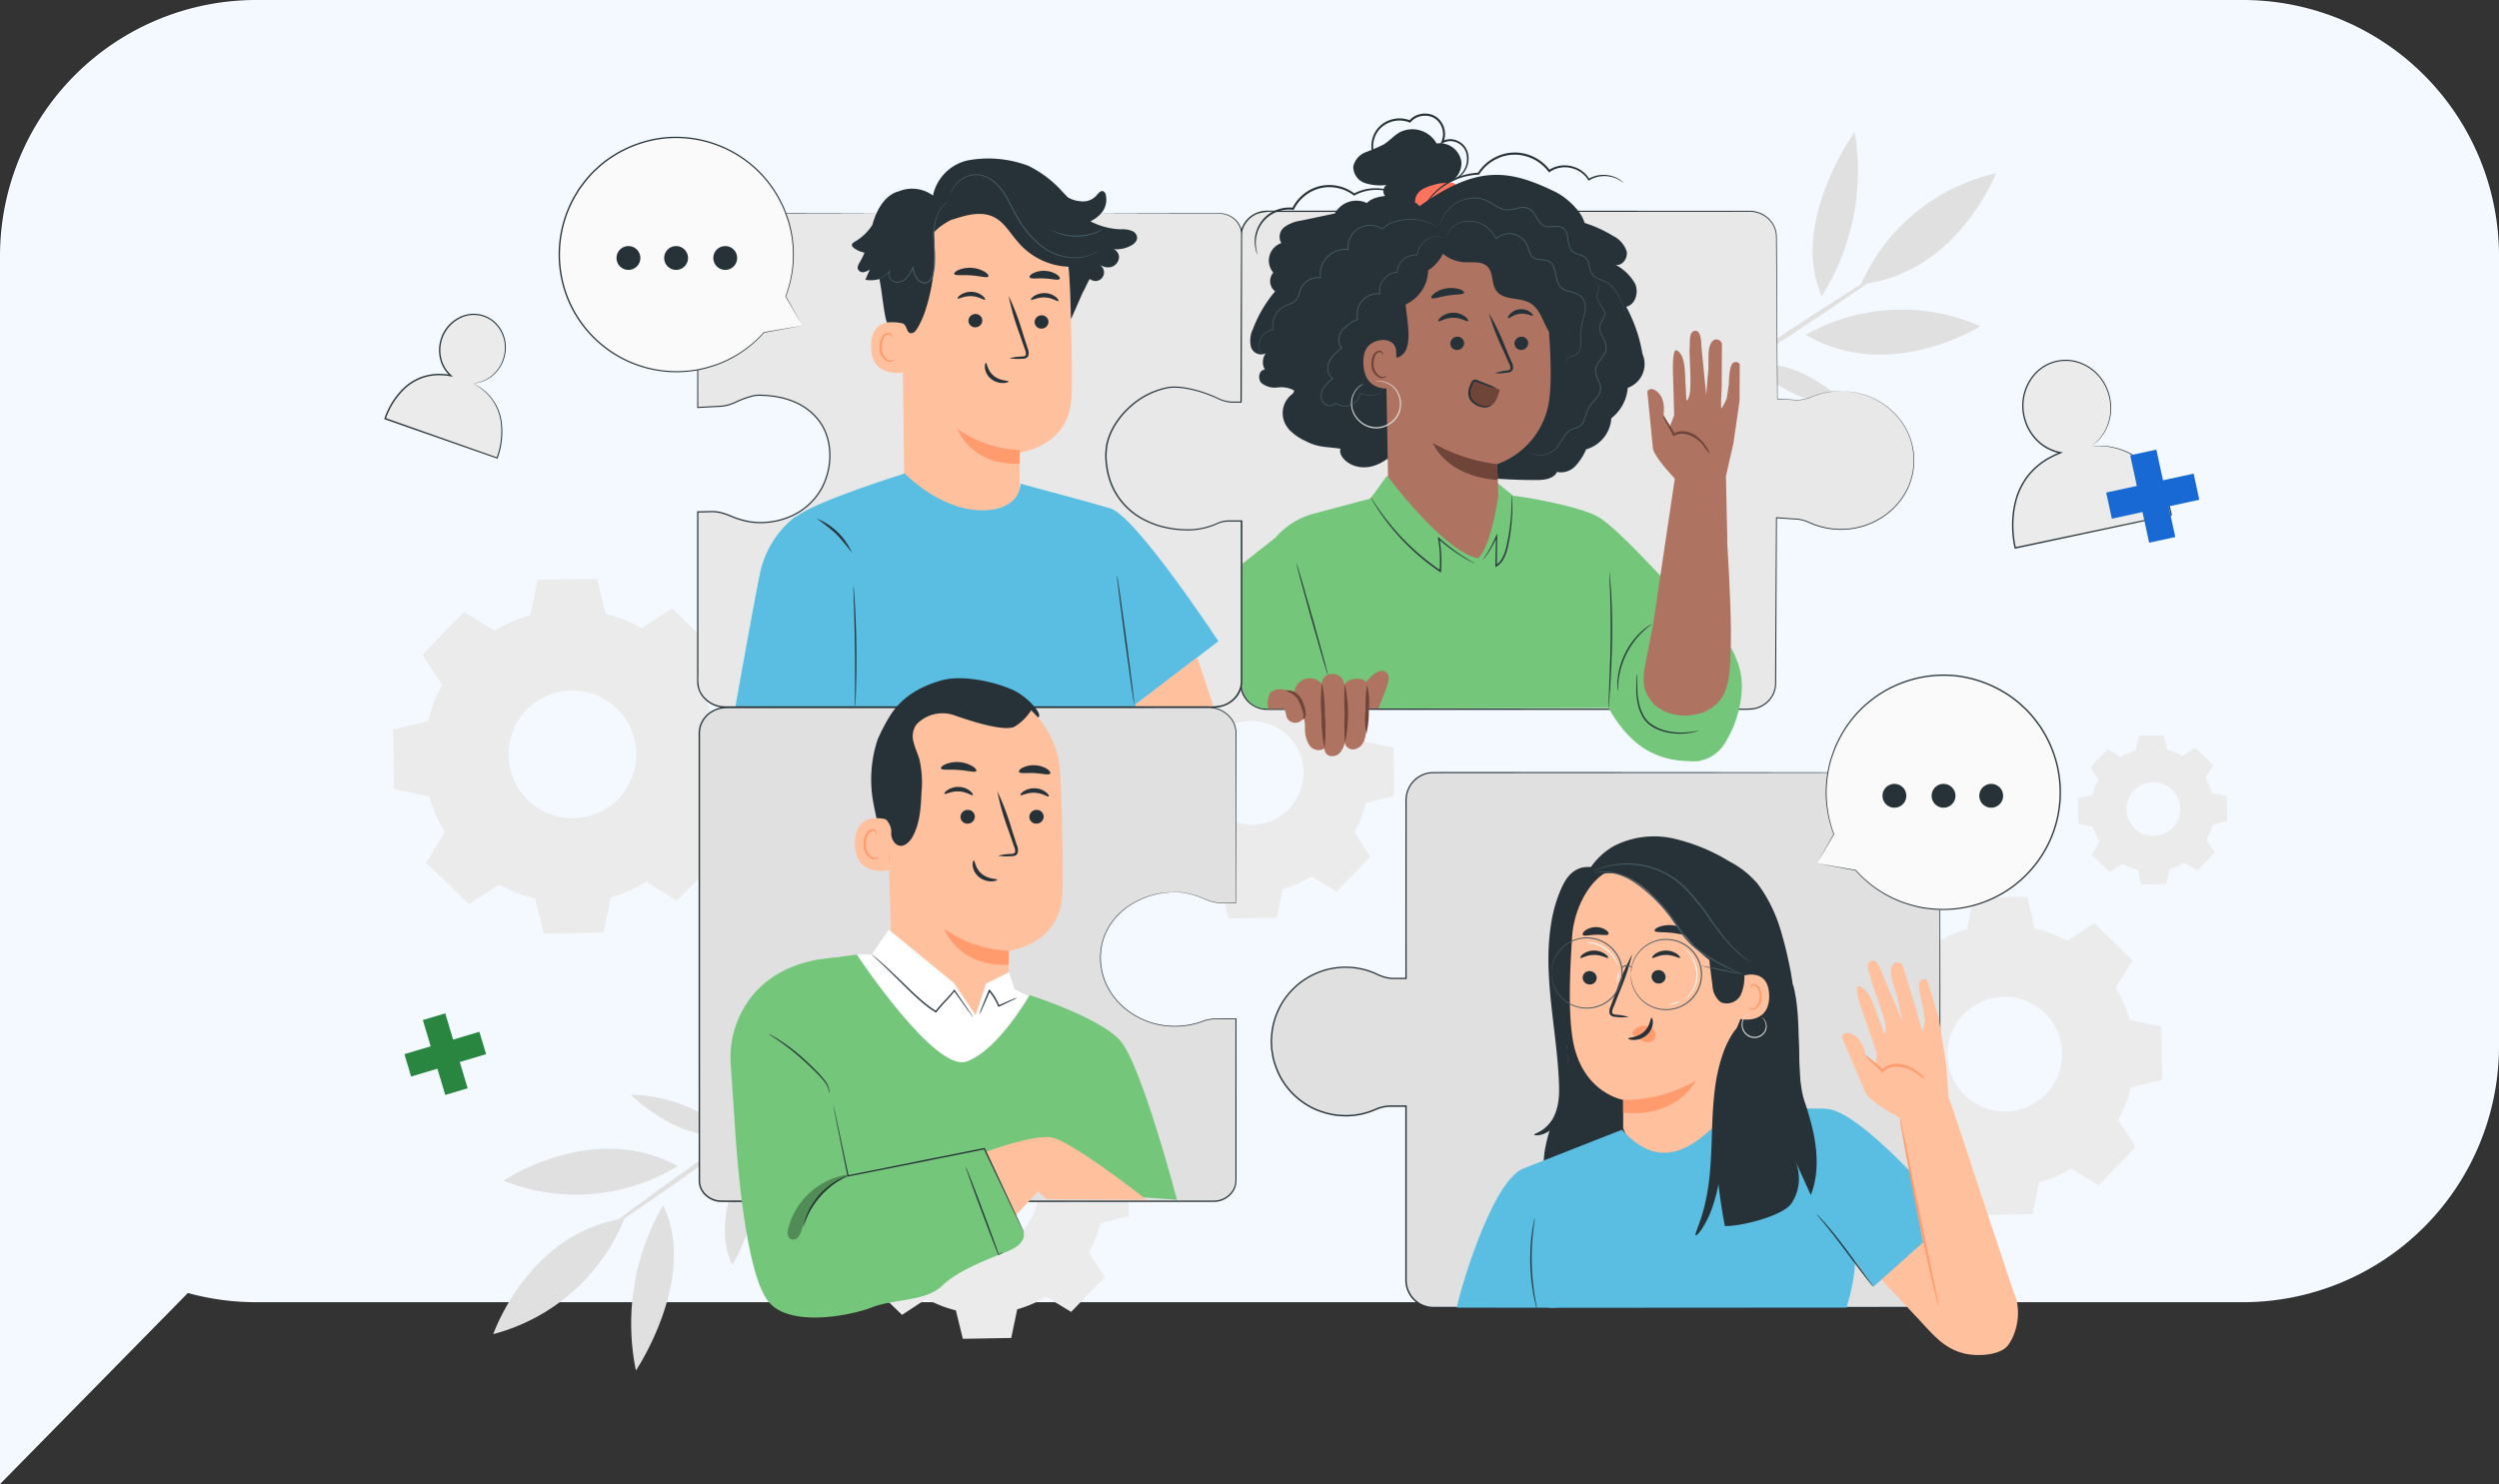 <svg xmlns="http://www.w3.org/2000/svg" xmlns:xlink="http://www.w3.org/1999/xlink" width="400" height="237.618" viewBox="0 0 400 237.618">
  <rect x="0" y="0" width="400" height="237.618" fill="#333333" stroke="none"/>
  <defs>
    <clipPath id="clip-path">
      <rect id="Rectángulo_373679" data-name="Rectángulo 373679" width="295" height="201.25" fill="none"/>
    </clipPath>
    <clipPath id="clip-path-9">
      <rect id="Rectángulo_373674" data-name="Rectángulo 373674" width="14.883" height="10.281" fill="none"/>
    </clipPath>
    <clipPath id="clip-path-10">
      <rect id="Rectángulo_373675" data-name="Rectángulo 373675" width="9.921" height="10.421" fill="none"/>
    </clipPath>
  </defs>
  <g id="Grupo_1065525" data-name="Grupo 1065525" transform="translate(-180 -908.382)">
    <g id="Grupo_1065506" data-name="Grupo 1065506">
      <path id="Unión_13" data-name="Unión 13" d="M41,237.618a41,41,0,0,1-41-41V70.127a41,41,0,0,1,41-41H359A41.04,41.04,0,0,1,369.927,30.6L400,0V196.618a41,41,0,0,1-41,41Z" transform="translate(580 1146) rotate(180)" fill="#f3f9ff"/>
      <g id="Grupo_1064421" data-name="Grupo 1064421" transform="translate(241.5 926.566)">
        <g id="Grupo_1064415" data-name="Grupo 1064415" clip-path="url(#clip-path)">
          <g id="Grupo_1064392" data-name="Grupo 1064392">
            <g id="Grupo_1064391" data-name="Grupo 1064391" clip-path="url(#clip-path)">
              <path id="Trazado_797232" data-name="Trazado 797232" d="M91.226,426.744A37.617,37.617,0,0,1,95.577,400.3c5.668,11.512-4.351,26.443-4.351,26.443" transform="translate(-50.939 -225.494)" fill="#e0e0e0"/>
              <path id="Trazado_797233" data-name="Trazado 797233" d="M90.329,359.692a24.623,24.623,0,0,1,15.779,6.168c-7.494,2-15.779-6.168-15.779-6.168" transform="translate(-50.883 -202.618)" fill="#e0e0e0"/>
              <path id="Trazado_797234" data-name="Trazado 797234" d="M129.613,376.3c2.2,10.96-3.575,20.017-3.575,20.017-4.07-8.37,3.575-20.017,3.575-20.017" transform="translate(-70.326 -211.971)" fill="#e0e0e0"/>
              <path id="Trazado_797235" data-name="Trazado 797235" d="M80.3,382.982c-.12-.169,6.38-4.983,14.517-10.75s14.833-10.306,14.953-10.137-6.379,4.981-14.519,10.75S80.421,383.151,80.3,382.982" transform="translate(-45.233 -203.97)" fill="#e0e0e0"/>
              <path id="Trazado_797236" data-name="Trazado 797236" d="M39.968,423.644s5.675-16.343,20.981-18.5a31.154,31.154,0,0,1-20.981,18.5" transform="translate(-22.514 -228.225)" fill="#e0e0e0"/>
              <path id="Trazado_797237" data-name="Trazado 797237" d="M43.769,384.648s14.3-9.739,27.871-2.344a31.153,31.153,0,0,1-27.871,2.344" transform="translate(-24.656 -213.795)" fill="#e0e0e0"/>
              <path id="Trazado_797238" data-name="Trazado 797238" d="M530.306,6.728A37.618,37.618,0,0,1,525.042,33c-5.266-11.7,5.265-26.276,5.265-26.276" transform="translate(-294.931 -3.79)" fill="#e0e0e0"/>
              <path id="Trazado_797239" data-name="Trazado 797239" d="M517.352,98.936A24.622,24.622,0,0,1,501.8,92.224c7.558-1.74,15.555,6.711,15.555,6.711" transform="translate(-282.668 -51.818)" fill="#e0e0e0"/>
              <path id="Trazado_797240" data-name="Trazado 797240" d="M492.147,64.083c-1.822-11.029,4.267-19.881,4.267-19.881,3.777,8.506-4.267,19.881-4.267,19.881" transform="translate(-277.04 -24.899)" fill="#e0e0e0"/>
              <path id="Trazado_797241" data-name="Trazado 797241" d="M510.252,58.029c.114.173-6.549,4.758-14.881,10.239s-15.181,9.786-15.3,9.613,6.548-4.757,14.883-10.24,15.18-9.785,15.294-9.612" transform="translate(-270.431 -32.685)" fill="#e0e0e0"/>
              <path id="Trazado_797242" data-name="Trazado 797242" d="M562.918,21.884s-6.239,16.136-21.61,17.757a31.153,31.153,0,0,1,21.61-17.757" transform="translate(-304.925 -12.327)" fill="#e0e0e0"/>
              <path id="Trazado_797243" data-name="Trazado 797243" d="M549.008,74.556s-14.627,9.237-27.936,1.376a31.154,31.154,0,0,1,27.936-1.376" transform="translate(-293.526 -40.506)" fill="#e0e0e0"/>
              <path id="Trazado_797244" data-name="Trazado 797244" d="M19.487,178.861a23.367,23.367,0,0,1,5.7-2.478l1.175-5.644,9.536-.167,1.372,5.6a23.363,23.363,0,0,1,5.786,2.276l4.82-3.159,6.861,6.625-2.987,4.927a23.35,23.35,0,0,1,2.478,5.7l5.643,1.174.168,9.536-5.6,1.372a23.355,23.355,0,0,1-2.276,5.786l3.159,4.82L48.7,222.092,43.773,219.1a23.327,23.327,0,0,1-5.7,2.478L36.9,227.226l-9.536.167-1.373-5.6a23.388,23.388,0,0,1-5.786-2.276l-4.819,3.159-6.861-6.625,2.987-4.927a23.353,23.353,0,0,1-2.478-5.7l-5.644-1.175-.167-9.536,5.6-1.373a23.382,23.382,0,0,1,2.276-5.786l-3.159-4.819,6.624-6.862Zm5.083,12.7a10.231,10.231,0,1,0,14.467-.255,10.231,10.231,0,0,0-14.467.255" transform="translate(-1.813 -96.085)" fill="#ebebeb"/>
              <path id="Trazado_797245" data-name="Trazado 797245" d="M627.644,231.415a9.811,9.811,0,0,1,2.4-1.042l.494-2.375,4.011-.07.577,2.356a9.806,9.806,0,0,1,2.434.958l2.027-1.329,2.887,2.787-1.257,2.073a9.814,9.814,0,0,1,1.042,2.4l2.374.494.07,4.011-2.355.577a9.842,9.842,0,0,1-.958,2.434l1.329,2.028-2.787,2.886-2.073-1.257a9.828,9.828,0,0,1-2.4,1.042l-.494,2.374-4.011.07-.577-2.355a9.826,9.826,0,0,1-2.434-.958l-2.027,1.329-2.887-2.787,1.257-2.073a9.824,9.824,0,0,1-1.043-2.4l-2.374-.494-.071-4.011,2.356-.578a9.829,9.829,0,0,1,.958-2.434l-1.329-2.028,2.786-2.886Zm2.138,5.344a4.3,4.3,0,1,0,6.086-.107,4.3,4.3,0,0,0-6.086.107" transform="translate(-349.703 -128.394)" fill="#ebebeb"/>
              <path id="Trazado_797246" data-name="Trazado 797246" d="M277.72,196.137a18.993,18.993,0,0,1,4.635-2.014l.954-4.587,7.75-.136,1.115,4.55a18.987,18.987,0,0,1,4.7,1.85l3.917-2.568,5.577,5.384-2.428,4a18.993,18.993,0,0,1,2.014,4.635l4.587.955.136,7.75-4.551,1.116a18.98,18.98,0,0,1-1.85,4.7l2.567,3.917-5.383,5.577-4-2.428a18.977,18.977,0,0,1-4.635,2.014l-.955,4.587-7.75.136L283,231.031a19.01,19.01,0,0,1-4.7-1.85l-3.917,2.567-5.577-5.384,2.428-4a18.971,18.971,0,0,1-2.014-4.635l-4.587-.955-.136-7.75,4.551-1.116a19,19,0,0,1,1.85-4.7l-2.567-3.917,5.384-5.577Zm4.132,10.325a8.315,8.315,0,1,0,11.758-.207,8.315,8.315,0,0,0-11.758.207" transform="translate(-148.995 -106.691)" fill="#ebebeb"/>
              <path id="Trazado_797247" data-name="Trazado 797247" d="M180.363,350.21A19,19,0,0,1,185,348.2l.955-4.587,7.75-.136,1.116,4.55a18.992,18.992,0,0,1,4.7,1.85l3.917-2.568,5.577,5.384-2.428,4a18.994,18.994,0,0,1,2.014,4.635l4.587.955.136,7.75-4.551,1.116a18.98,18.98,0,0,1-1.85,4.7l2.567,3.917-5.383,5.577-4-2.428a18.978,18.978,0,0,1-4.635,2.014l-.955,4.587-7.75.136-1.115-4.551a19.008,19.008,0,0,1-4.7-1.85l-3.917,2.567-5.577-5.384,2.428-4a18.974,18.974,0,0,1-2.014-4.635l-4.587-.955-.136-7.75,4.551-1.116a19,19,0,0,1,1.85-4.7l-2.567-3.917,5.384-5.577Zm4.132,10.325a8.315,8.315,0,1,0,11.758-.207,8.315,8.315,0,0,0-11.758.207" transform="translate(-94.152 -193.482)" fill="#ebebeb"/>
              <path id="Trazado_797248" data-name="Trazado 797248" d="M549.634,294.584a20.944,20.944,0,0,1,5.114-2.222L555.8,287.3l8.551-.15,1.231,5.021a20.918,20.918,0,0,1,5.189,2.042l4.322-2.833,6.153,5.941-2.679,4.418a20.94,20.94,0,0,1,2.222,5.115l5.061,1.053.15,8.552-5.021,1.231a20.95,20.95,0,0,1-2.041,5.188l2.832,4.322-5.94,6.153-4.418-2.679A20.933,20.933,0,0,1,566.3,332.9l-1.054,5.061-8.551.151-1.231-5.022a20.965,20.965,0,0,1-5.188-2.041l-4.322,2.833-6.153-5.941,2.679-4.418a20.934,20.934,0,0,1-2.222-5.115l-5.061-1.053-.15-8.552,5.021-1.231a20.967,20.967,0,0,1,2.041-5.188l-2.833-4.322,5.94-6.153Zm4.559,11.391a9.175,9.175,0,1,0,12.973-.228,9.175,9.175,0,0,0-12.973.228" transform="translate(-301.397 -161.755)" fill="#ebebeb"/>
            </g>
          </g>
          <g id="Grupo_1064394" data-name="Grupo 1064394">
            <g id="Grupo_1064393" data-name="Grupo 1064393" clip-path="url(#clip-path)">
              <path id="Trazado_797249" data-name="Trazado 797249" d="M609.547,104.165a7.482,7.482,0,0,0,2.892-7.709,7.032,7.032,0,1,0-13.73,2.907,7.472,7.472,0,0,0,5.849,5.882c-10.209,3.876-7.246,15.243-7.246,15.243l24.982-5.291s-1.943-11.719-12.747-11.033" transform="translate(-336.247 -50.949)" fill="#ebebeb"/>
              <path id="Trazado_797250" data-name="Trazado 797250" d="M609.4,104.064l.341-.018a8.352,8.352,0,0,1,.961-.023,10.66,10.66,0,0,1,8.336,4.094,16.526,16.526,0,0,1,3.2,6.966l.017.082-.085.018L597.191,120.5l-.108.023-.024-.1a16.51,16.51,0,0,1-.4-3.625,15.252,15.252,0,0,1,.431-3.741,11.067,11.067,0,0,1,2.678-5.019,11.584,11.584,0,0,1,2.159-1.774,14.565,14.565,0,0,1,2.449-1.216l.019.213a7.279,7.279,0,0,1-3.766-1.983,7.879,7.879,0,0,1-2.058-3.556,7.778,7.778,0,0,1,1.689-7.257,6.745,6.745,0,0,1,6.319-2.062,7.388,7.388,0,0,1,4.738,3.361,7.617,7.617,0,0,1,.985,2.371,7.816,7.816,0,0,1,.208,2.269,7.561,7.561,0,0,1-1.032,3.45,7.011,7.011,0,0,1-1.449,1.742,3.987,3.987,0,0,1-.457.356l-.169.119.148-.121c.1-.084.267-.207.451-.383a7.211,7.211,0,0,0,1.408-1.751,7.531,7.531,0,0,0,.987-3.417,7.745,7.745,0,0,0-.221-2.234,7.513,7.513,0,0,0-.982-2.325,7.248,7.248,0,0,0-4.65-3.27A6.568,6.568,0,0,0,600.4,92.59a7.581,7.581,0,0,0-1.628,7.072,7.662,7.662,0,0,0,2.006,3.455,7.057,7.057,0,0,0,3.655,1.919l.375.069-.356.145a14.422,14.422,0,0,0-2.408,1.2,11.342,11.342,0,0,0-2.115,1.739,10.848,10.848,0,0,0-2.622,4.919,15.011,15.011,0,0,0-.425,3.685,16.309,16.309,0,0,0,.393,3.569l-.132-.081,24.987-5.266-.068.1a16.444,16.444,0,0,0-3.132-6.907,10.745,10.745,0,0,0-4.612-3.422,11.116,11.116,0,0,0-3.617-.708c-.42-.033-.764,0-.979-.011H609.4" transform="translate(-336.103 -50.848)" fill="#263238"/>
              <path id="Trazado_797251" data-name="Trazado 797251" d="M645.169,127.051l-4.907,1.063-1.063-4.907-4.183.906,1.063,4.907-4.907,1.063.906,4.183,4.907-1.063,1.063,4.907,4.183-.906-1.063-4.907,4.907-1.063Z" transform="translate(-355.546 -69.404)" fill="#1969d5"/>
            </g>
          </g>
          <path id="Trazado_797252" data-name="Trazado 797252" d="M19.408,332.843,15.2,334.1l-1.255-4.206-3.585,1.07,1.255,4.206L7.41,336.424l1.07,3.585,4.206-1.255,1.255,4.206,3.585-1.07-1.255-4.206,4.206-1.255Z" transform="translate(-4.174 -185.832)" fill="#288640"/>
          <g id="Grupo_1064396" data-name="Grupo 1064396">
            <g id="Grupo_1064395" data-name="Grupo 1064395" clip-path="url(#clip-path)">
              <path id="Trazado_797253" data-name="Trazado 797253" d="M14.423,84.66a5.57,5.57,0,0,0,4.822-3.783,5.409,5.409,0,0,0-3.083-6.989,5.4,5.4,0,0,0-6.772,3.524,5.56,5.56,0,0,0,1.443,6C2.84,81.93.326,90.3.326,90.3l17.932,6.3s3.3-8.2-3.835-11.948" transform="translate(-0.184 -41.465)" fill="#ebebeb"/>
              <path id="Trazado_797254" data-name="Trazado 797254" d="M14.239,84.545l.227.12a5.826,5.826,0,0,1,.62.352,7.933,7.933,0,0,1,3.73,5.832,12.318,12.318,0,0,1-.661,5.676l-.028.079-.082-.029L.105,90.3,0,90.259l.034-.1a12.232,12.232,0,0,1,2.876-4.685A8.27,8.27,0,0,1,6.569,83.31a8.646,8.646,0,0,1,2.066-.293,10.906,10.906,0,0,1,2.034.175l-.094.192a5.441,5.441,0,0,1-1.635-2.733,5.885,5.885,0,0,1,.069-3.071,5.814,5.814,0,0,1,3.9-3.977,5.043,5.043,0,0,1,4.838,1.142,5.52,5.52,0,0,1,1.715,3.987,5.962,5.962,0,0,1-1.044,3.421,5.636,5.636,0,0,1-2,1.795,5.2,5.2,0,0,1-1.6.543,4.636,4.636,0,0,1-.583.055c-.013,0,.2-.02.576-.094a5.394,5.394,0,0,0,1.569-.572,5.6,5.6,0,0,0,1.943-1.79,5.866,5.866,0,0,0,.993-3.356,5.376,5.376,0,0,0-1.688-3.863,4.867,4.867,0,0,0-4.669-1.082A5.711,5.711,0,0,0,9.15,80.6a5.23,5.23,0,0,0,1.573,2.621l.285.253-.379-.062a10.678,10.678,0,0,0-1.989-.169,8.409,8.409,0,0,0-2.011.286A8.052,8.052,0,0,0,3.07,85.634,12.047,12.047,0,0,0,.25,90.222l-.07-.138L18.1,96.411l-.11.05a12.236,12.236,0,0,0,.684-5.593,7.992,7.992,0,0,0-1.6-3.956,8.308,8.308,0,0,0-2.02-1.852c-.253-.183-.486-.3-.618-.39l-.2-.124" transform="translate(0 -41.35)" fill="#263238"/>
            </g>
          </g>
          <g id="Grupo_1064398" data-name="Grupo 1064398">
            <g id="Grupo_1064397" data-name="Grupo 1064397" clip-path="url(#clip-path)">
              <path id="Trazado_797255" data-name="Trazado 797255" d="M428.6,241.633H351.126a4.4,4.4,0,0,0-4.4,4.4V274.6h-1.934a5.952,5.952,0,0,1-2.588-.621,11.889,11.889,0,1,0-.358,21.593,5.94,5.94,0,0,1,2.4-.529h2.482v27.852a4.4,4.4,0,0,0,4.4,4.4H428.6a3.586,3.586,0,0,0,3.587-3.587V245.22a3.586,3.586,0,0,0-3.587-3.587" transform="translate(-183.169 -136.115)" fill="#e0e0e0"/>
              <path id="Trazado_797256" data-name="Trazado 797256" d="M428.456,241.514s.081,0,.242.007a1.836,1.836,0,0,1,.3.03,2.561,2.561,0,0,1,.411.083,3.569,3.569,0,0,1,2.185,1.686,3.74,3.74,0,0,1,.478,2.007q0,1.148.005,2.507c0,1.812.007,3.9.01,6.256.009,9.418.021,23.041.036,39.874,0,8.418.009,17.638.014,27.535q0,.928,0,1.864a4.851,4.851,0,0,1-.072.952,3.738,3.738,0,0,1-.315.911,3.675,3.675,0,0,1-3.117,2.038l-7.8.012-16.263,0-34.922.007-18.471,0a4.679,4.679,0,0,1-2.318-.53,4.534,4.534,0,0,1-2.394-3.947q0-1.186,0-2.375v-9.573q0-8.064,0-15.944l.113.114h-1.888c-.314,0-.631-.008-.935.011a5.535,5.535,0,0,0-.91.137,6.068,6.068,0,0,0-.878.278c-.281.116-.576.249-.87.356a11.9,11.9,0,0,1-3.681.745,7.149,7.149,0,0,1-.938-.012c-.312-.02-.625-.027-.935-.057a13.217,13.217,0,0,1-3.587-.989,12.053,12.053,0,0,1-5.406-4.877,13.078,13.078,0,0,1-1.335-3.39c-.071-.295-.1-.6-.157-.9l-.072-.448c-.014-.151-.018-.3-.027-.453l-.045-.9.05-.9a11.886,11.886,0,0,1,2.587-6.57,11.992,11.992,0,0,1,12.56-4.053,11.933,11.933,0,0,1,1.61.576,8.287,8.287,0,0,0,1.552.609,5.791,5.791,0,0,0,1.637.18h1.671l-.1.1c0-8.3,0-16.3.007-23.927q0-1.431,0-2.844,0-.707,0-1.409a5.611,5.611,0,0,1,.124-1.412,4.489,4.489,0,0,1,1.449-2.379,4.43,4.43,0,0,1,2.536-1.065c3.642-.038,7.16-.007,10.589-.015l35.711.024,23.255.03,6.177.016,1.59.009c.357,0,.538.009.538.009s-.182.006-.538.009l-1.59.009-6.177.016-23.255.03-35.711.024c-3.422.01-6.963-.015-10.574.024a4.24,4.24,0,0,0-2.429,1.023,4.3,4.3,0,0,0-1.387,2.28,5.414,5.414,0,0,0-.118,1.369q0,.7,0,1.409,0,1.413,0,2.844c0,7.63,0,15.623.008,23.927v.1h-1.776a6.013,6.013,0,0,1-1.69-.186,8.506,8.506,0,0,1-1.585-.619,11.729,11.729,0,0,0-8.287-.44,11.863,11.863,0,0,0-5.627,3.86,11.671,11.671,0,0,0-2.536,6.45l-.049.887.045.888c.009.148.013.3.027.445l.071.44c.053.293.084.59.154.88a12.851,12.851,0,0,0,1.311,3.326,11.825,11.825,0,0,0,5.306,4.785,13,13,0,0,0,3.52.969c.3.029.612.036.918.056a7.035,7.035,0,0,0,.921.012,11.678,11.678,0,0,0,3.611-.731c.293-.107.568-.231.866-.355a6.337,6.337,0,0,1,.91-.288,5.813,5.813,0,0,1,.947-.142c.323-.021.635-.009.949-.012h2v25.63q0,1.188,0,2.373a4.309,4.309,0,0,0,2.274,3.749,4.447,4.447,0,0,0,2.211.5l18.471,0,34.922.007,16.263,0,7.786-.006a3.481,3.481,0,0,0,2.955-1.929,3.528,3.528,0,0,0,.3-.863,4.612,4.612,0,0,0,.069-.915q0-.936,0-1.864c0-9.9.01-19.118.014-27.535.015-16.833.028-30.456.036-39.874,0-2.353.007-4.444.01-6.256q0-1.359.006-2.507a3.694,3.694,0,0,0-.461-1.984,3.559,3.559,0,0,0-2.151-1.686,2.587,2.587,0,0,0-.407-.089,1.922,1.922,0,0,0-.3-.036c-.16-.01-.241-.018-.241-.018" transform="translate(-183.028 -135.996)" fill="#263238"/>
              <path id="Trazado_797257" data-name="Trazado 797257" d="M465.935,311.939a100.638,100.638,0,0,0-1.4-15.751c-1.015-5.179-2.287-10.227-5.549-14.389l-30.519,1.621c-1.178,4.675-2.365,9.465-1.876,14.26.475,4.653,2.518,9.15,2.189,13.815-.233,3.3-1.635,6.379-2.669,9.519s-1.7,6.628-.469,9.7A4.1,4.1,0,0,0,427.1,332.7a5.43,5.43,0,0,0,2.98.58q18.3.026,36.589-.834-.369-10.251-.738-20.5" transform="translate(-239.395 -158.74)" fill="#263238"/>
              <path id="Trazado_797258" data-name="Trazado 797258" d="M494.3,311.8a22.985,22.985,0,0,1-7.4,17.4l-3.308-9.526" transform="translate(-272.413 -175.641)" fill="#263238"/>
              <path id="Trazado_797259" data-name="Trazado 797259" d="M444.125,266.521a14.131,14.131,0,0,1,9.444-1.133,29.856,29.856,0,0,1,8.932,3.67,14.574,14.574,0,0,1,4.269,3.31c2.062,2.579,4.1,6.814,4.3,10.1.161,2.659-.864,9.315-1.994,11.73-1.037,2.216-5.893,3.9-8.29,4.45l-21.992-25.423a11.078,11.078,0,0,1,5.333-6.708" transform="translate(-247.176 -149.311)" fill="#263238"/>
              <path id="Trazado_797260" data-name="Trazado 797260" d="M434.242,275.052l5.272-.937c-2.882,6.822-3.663,22.423-5.312,29.638-1.943-2.8-6.456-11.34-6.215-14.735s-.01-14.545,6.255-13.966" transform="translate(-241.085 -154.412)" fill="#263238"/>
              <path id="Trazado_797261" data-name="Trazado 797261" d="M462.952,287.594a8.967,8.967,0,0,0-6.722-8.207L444.038,276.3c-5.247-.563-8.751,5.853-9.094,11.087-.382,5.816-.617,11.953.067,16.294,1.375,8.73,8.1,9.855,8.1,9.855s0,2.015.006,4.564l.137.321a9.408,9.408,0,0,0,17.02.556l2.71-31.251c0-.154-.018.11-.032-.128" transform="translate(-244.801 -155.621)" fill="#ffc09d"/>
              <path id="Trazado_797262" data-name="Trazado 797262" d="M439.273,315.414a1.122,1.122,0,0,0,1.083,1.132,1.075,1.075,0,0,0,1.163-1.007,1.122,1.122,0,0,0-1.082-1.132,1.075,1.075,0,0,0-1.164,1.007" transform="translate(-247.447 -177.108)" fill="#263238"/>
              <path id="Trazado_797263" data-name="Trazado 797263" d="M438.415,308.047c.139.146.994-.479,2.205-.473,1.211-.011,2.1.61,2.23.463.065-.065-.077-.329-.464-.61a3.106,3.106,0,0,0-1.785-.551,2.978,2.978,0,0,0-1.755.559c-.373.283-.5.547-.431.612" transform="translate(-246.954 -172.866)" fill="#263238"/>
              <path id="Trazado_797264" data-name="Trazado 797264" d="M464.531,315.065a1.122,1.122,0,0,0,1.083,1.131,1.075,1.075,0,0,0,1.163-1.007,1.123,1.123,0,0,0-1.083-1.132,1.075,1.075,0,0,0-1.164,1.007" transform="translate(-261.675 -176.911)" fill="#263238"/>
              <path id="Trazado_797265" data-name="Trazado 797265" d="M464.764,308.047c.14.146,1-.48,2.206-.473,1.21-.011,2.1.61,2.23.463.064-.065-.076-.329-.464-.61a3.1,3.1,0,0,0-1.785-.552,2.984,2.984,0,0,0-1.756.559c-.372.283-.5.547-.431.613" transform="translate(-261.797 -172.866)" fill="#263238"/>
              <path id="Trazado_797266" data-name="Trazado 797266" d="M452.133,318.276a8.107,8.107,0,0,0-1.967-.357c-.309-.032-.6-.094-.653-.3a1.553,1.553,0,0,1,.208-.911l.92-2.34a40.144,40.144,0,0,0,2.069-6.121,40.194,40.194,0,0,0-2.559,5.941q-.461,1.232-.882,2.354a1.769,1.769,0,0,0-.163,1.207.773.773,0,0,0,.507.451,2.115,2.115,0,0,0,.525.074,7.909,7.909,0,0,0,1.995.007" transform="translate(-252.954 -173.636)" fill="#263238"/>
              <path id="Trazado_797267" data-name="Trazado 797267" d="M465.769,354.5s-2.857,5.994-11.642,5.158l0-2.053a22.228,22.228,0,0,0,11.645-3.105" transform="translate(-255.813 -199.693)" fill="#ff9b6c"/>
              <path id="Trazado_797268" data-name="Trazado 797268" d="M465.65,298.435c.118.328,1.329.175,2.749.348,1.425.145,2.57.561,2.759.268.085-.141-.114-.449-.577-.767a4.844,4.844,0,0,0-4.2-.47c-.522.208-.786.465-.734.621" transform="translate(-262.302 -167.606)" fill="#263238"/>
              <path id="Trazado_797269" data-name="Trazado 797269" d="M439.3,299.518c.213.274,1.048-.008,2.052-.019,1-.046,1.853.188,2.049-.1.086-.139-.047-.413-.418-.673a2.985,2.985,0,0,0-3.3.094c-.355.28-.472.562-.379.7" transform="translate(-247.447 -168.022)" fill="#263238"/>
              <path id="Trazado_797270" data-name="Trazado 797270" d="M440.677,275.052a3.864,3.864,0,0,1,3.411-2.173,7.532,7.532,0,0,1,4.049,1.173c5.229,3,7.916,10.26,13.083,13.369,1.271.764,2.925.064,4.005,1.076a3.692,3.692,0,0,1,1.184,3.982,12.2,12.2,0,0,0,1.793-3.014,4.1,4.1,0,0,0-.145-3.4c-.447-.77-1.237-1.358-1.453-2.22a11.615,11.615,0,0,1,.077-2.333,5.066,5.066,0,0,0-.8-2.226,22.714,22.714,0,0,0-8.393-8.777,14.927,14.927,0,0,0-7.705-1.98,11.4,11.4,0,0,0-7.331,2.892c-1.156,1.071-2.371,2.179-1.771,3.632" transform="translate(-248.149 -151.26)" fill="#263238"/>
              <path id="Trazado_797271" data-name="Trazado 797271" d="M496.806,316.137c.093-.251,4.672-1.893,4.733,2.945.059,4.7-4.713,3.775-4.722,3.64s-.011-6.586-.011-6.586" transform="translate(-279.856 -177.819)" fill="#ffc09d"/>
              <path id="Trazado_797272" data-name="Trazado 797272" d="M500.128,322.907c.021-.015.083.057.223.119a.831.831,0,0,0,.616.007,2.024,2.024,0,0,0,.926-1.827,2.7,2.7,0,0,0-.242-1.17.95.95,0,0,0-.625-.623.42.42,0,0,0-.484.229c-.062.132-.031.225-.056.234s-.1-.078-.066-.272a.519.519,0,0,1,.183-.3.622.622,0,0,1,.454-.124,1.156,1.156,0,0,1,.868.721,2.764,2.764,0,0,1,.3,1.308,2.124,2.124,0,0,1-1.183,2.041.886.886,0,0,1-.755-.117c-.148-.115-.173-.22-.157-.228" transform="translate(-281.725 -179.798)" fill="#ff9b6c"/>
              <path id="Trazado_797273" data-name="Trazado 797273" d="M468.291,290.776a1.837,1.837,0,0,1-.286-.158c-.181-.114-.46-.267-.793-.5a16.224,16.224,0,0,1-2.553-2.31,45.289,45.289,0,0,1-3.122-4.031,37.026,37.026,0,0,0-3.9-4.831,14.845,14.845,0,0,0-2.518-1.978,12.293,12.293,0,0,0-2.721-1.227,13.538,13.538,0,0,0-5.009-.611,12.984,12.984,0,0,0-3.356.654c-.389.117-.676.247-.876.323a1.9,1.9,0,0,1-.309.109,1.859,1.859,0,0,1,.291-.148A8.079,8.079,0,0,1,444,275.7a12.326,12.326,0,0,1,3.373-.726,13.454,13.454,0,0,1,5.08.574,12.364,12.364,0,0,1,2.77,1.236,14.838,14.838,0,0,1,2.56,2,36.009,36.009,0,0,1,3.914,4.869,48.3,48.3,0,0,0,3.074,4.045,17.483,17.483,0,0,0,2.488,2.343c.323.243.594.406.766.531a1.876,1.876,0,0,1,.262.2" transform="translate(-249.46 -154.874)" fill="#455a64"/>
              <path id="Trazado_797274" data-name="Trazado 797274" d="M490.442,305.646a7.2,7.2,0,0,1-.463,3.78,2.515,2.515,0,0,1-3.225,1.279,3.544,3.544,0,0,1-1.346-2.724c-.448-2.994-.654-6.02-1.128-9.01Z" transform="translate(-272.8 -168.414)" fill="#263238"/>
              <path id="Trazado_797275" data-name="Trazado 797275" d="M443.547,278.073c.005.027.418-.079,1.176-.1a8.136,8.136,0,0,1,3.13.568,10.372,10.372,0,0,1,1.961,1,21.164,21.164,0,0,1,2.022,1.535,24.206,24.206,0,0,1,3.96,4.243c.6.838,1.133,1.7,1.709,2.5a11.981,11.981,0,0,0,1.9,2.119,21.106,21.106,0,0,0,4,2.658c1.21.636,2.221,1.081,2.919,1.389l.809.342a1.323,1.323,0,0,0,.29.1,1.355,1.355,0,0,0-.268-.151l-.787-.387c-.684-.336-1.682-.806-2.873-1.459a21.823,21.823,0,0,1-3.924-2.676,11.927,11.927,0,0,1-1.846-2.087c-.566-.79-1.1-1.653-1.7-2.5a23.745,23.745,0,0,0-4.018-4.276,20.753,20.753,0,0,0-2.062-1.534,10.3,10.3,0,0,0-2.014-.994,7.851,7.851,0,0,0-3.2-.5,5.537,5.537,0,0,0-.875.121,1.338,1.338,0,0,0-.3.084" transform="translate(-249.855 -156.518)" fill="#455a64"/>
              <path id="Trazado_797276" data-name="Trazado 797276" d="M530.01,401.374l14.036,14.95c2.316,2.467,4,4.721,7.28,5.581,2.3.6,5.908.288,7.1-1.227,1.633-2.078,2.412-6.342.623-9.089s-14.355-14.974-14.355-14.974Z" transform="translate(-298.56 -223.418)" fill="#ffc09d"/>
              <path id="Trazado_797277" data-name="Trazado 797277" d="M543.889,382.215s-14.586-17.3-20.131-17.3c0,0-3.506,6.135-3.622,9.48S531.357,393.4,531.357,393.4Z" transform="translate(-292.998 -205.561)" fill="#59bee2"/>
              <path id="Trazado_797278" data-name="Trazado 797278" d="M470.555,387.594l-4.634-22.966-15-.155c-5.525,6.247-11.169,10.723-17.6,3.536l-15.793,6.21,4.1,22.3,47.633-.031c1.856-6.113,1.287-8.9,1.287-8.9" transform="translate(-235.199 -205.312)" fill="#59bee2"/>
              <path id="Trazado_797279" data-name="Trazado 797279" d="M393.2,409.064c0-.923,5.286-20.082,10.623-22.273l4.122,6.325,1.162,15.966Z" transform="translate(-221.496 -217.884)" fill="#59bee2"/>
              <path id="Trazado_797280" data-name="Trazado 797280" d="M534.116,415.16a2.87,2.87,0,0,1-.39-.431c-.24-.286-.577-.71-.987-1.237-.821-1.055-1.919-2.537-3.138-4.167s-2.351-3.085-3.2-4.114c-.423-.515-.769-.93-1.011-1.213a2.833,2.833,0,0,1-.357-.459,2.875,2.875,0,0,1,.423.4c.263.266.628.665,1.068,1.169.882,1.005,2.037,2.448,3.258,4.081s2.3,3.129,3.085,4.207l.928,1.279a2.861,2.861,0,0,1,.32.486" transform="translate(-295.757 -227.317)" fill="#263238"/>
              <path id="Trazado_797281" data-name="Trazado 797281" d="M421.146,419.554a2.793,2.793,0,0,1-.171-.552c-.1-.359-.217-.883-.345-1.536a31.83,31.83,0,0,1-.256-10.347c.094-.658.187-1.188.268-1.551a2.832,2.832,0,0,1,.144-.56,2.775,2.775,0,0,1-.056.575c-.053.367-.122.9-.2,1.556a37.536,37.536,0,0,0,.255,10.3c.106.653.2,1.18.272,1.544a2.822,2.822,0,0,1,.085.571" transform="translate(-236.63 -228.146)" fill="#263238"/>
              <path id="Trazado_797282" data-name="Trazado 797282" d="M421.507,322.663c.007.058.165.1.469.1a3.464,3.464,0,0,0,1.288-.33,5.425,5.425,0,0,0,1.7-1.263,6.87,6.87,0,0,0,1.417-2.419,11.939,11.939,0,0,0,.6-3.266c.066-1.175.043-2.393,0-3.683-.1-2.576-.407-5.38-.747-8.294s-.655-5.67-.781-8.175a47.156,47.156,0,0,1,.08-6.64c.331-3.767,1.125-6.022.859-6.12-.058-.022-.165.1-.316.346-.076.125-.163.282-.26.47s-.189.414-.3.666a21.233,21.233,0,0,0-1.243,4.474,36.573,36.573,0,0,0-.474,6.859c.038,2.585.31,5.4.651,8.323s.691,5.678.879,8.185c.09,1.251.166,2.452.166,3.54a11.781,11.781,0,0,1-.322,2.945,6.021,6.021,0,0,1-2.251,3.449c-.824.583-1.431.693-1.408.835" transform="translate(-237.439 -159.173)" fill="#263238"/>
              <path id="Trazado_797283" data-name="Trazado 797283" d="M457.592,335.36a2.177,2.177,0,0,1,1.914-.876,1.987,1.987,0,0,1,1.4.677,1.243,1.243,0,0,1,.151,1.423,1.463,1.463,0,0,1-1.563.458,4.578,4.578,0,0,1-1.575-.854,1.325,1.325,0,0,1-.358-.341.4.4,0,0,1-.016-.445" transform="translate(-257.704 -188.415)" fill="#ff9b6c"/>
              <path id="Trazado_797284" data-name="Trazado 797284" d="M459.709,331.518c-.2,0-.148,1.3-1.231,2.261s-2.48.876-2.483,1.058c-.015.082.32.241.909.234a3.268,3.268,0,0,0,2.076-.81,2.812,2.812,0,0,0,.948-1.893c.029-.545-.13-.862-.219-.851" transform="translate(-256.867 -186.747)" fill="#263238"/>
              <path id="Trazado_797285" data-name="Trazado 797285" d="M500.448,319.18c1.654,6.006.251,14.033,1.886,18.856s2.826,10.174.976,14.919l-2.547-5.607a7.193,7.193,0,0,1-.55,6.943c-1.362,2.014-8.227,3.73-10.665,3.614-2.469-13.02-1.787-22.977,2.475-33.042l3.291,3.637,2.964-1.268Z" transform="translate(-274.964 -179.798)" fill="#263238"/>
              <path id="Trazado_797286" data-name="Trazado 797286" d="M456.9,308.319a9.006,9.006,0,0,1,.21-1.366,5.345,5.345,0,0,1,.633-1.482,5.63,5.63,0,0,1,3.786-2.607,5.644,5.644,0,0,1,2.931.247,5.262,5.262,0,0,1,1.41.756,5.1,5.1,0,0,1,1.178,1.177,5.492,5.492,0,0,1,0,6.548,6.384,6.384,0,0,1-.545.642,6.28,6.28,0,0,1-.632.535,5.247,5.247,0,0,1-1.41.756,5.648,5.648,0,0,1-2.932.247,5.635,5.635,0,0,1-3.786-2.607,5.357,5.357,0,0,1-.632-1.483,9,9,0,0,1-.21-1.365.331.331,0,0,0,0,.091c0,.071,0,.159,0,.268a2.622,2.622,0,0,0,.035.435,4,4,0,0,0,.107.587,5.287,5.287,0,0,0,.614,1.516,5.709,5.709,0,0,0,3.845,2.7,5.776,5.776,0,0,0,3.015-.238,5.4,5.4,0,0,0,1.456-.773,5.247,5.247,0,0,0,1.217-1.211,5.65,5.65,0,0,0,0-6.755,6.517,6.517,0,0,0-.565-.661,6.447,6.447,0,0,0-.653-.549,5.4,5.4,0,0,0-1.455-.773,5.776,5.776,0,0,0-3.015-.238,5.707,5.707,0,0,0-3.845,2.7,5.329,5.329,0,0,0-.614,1.517,3.991,3.991,0,0,0-.107.587,2.626,2.626,0,0,0-.035.435c0,.11,0,.2,0,.269a.331.331,0,0,0,0,.091" transform="translate(-257.372 -170.47)" fill="#455a64"/>
              <path id="Trazado_797287" data-name="Trazado 797287" d="M427.809,307.762a9.049,9.049,0,0,1,.211-1.366,5.351,5.351,0,0,1,.632-1.482,5.633,5.633,0,0,1,3.787-2.607,5.643,5.643,0,0,1,2.931.247,5.257,5.257,0,0,1,1.41.756,5.1,5.1,0,0,1,1.178,1.177,5.49,5.49,0,0,1,0,6.548,5.084,5.084,0,0,1-1.178,1.177,5.239,5.239,0,0,1-1.41.756,5.647,5.647,0,0,1-2.932.247,5.637,5.637,0,0,1-3.786-2.607,5.368,5.368,0,0,1-.632-1.483,9.039,9.039,0,0,1-.211-1.365.352.352,0,0,0,0,.091c0,.071,0,.159,0,.269a2.622,2.622,0,0,0,.036.435,3.95,3.95,0,0,0,.107.587,5.3,5.3,0,0,0,.614,1.516,5.709,5.709,0,0,0,3.845,2.7,5.776,5.776,0,0,0,3.015-.238,5.41,5.41,0,0,0,1.456-.773,6.539,6.539,0,0,0,.653-.55,6.471,6.471,0,0,0,.564-.662,5.648,5.648,0,0,0,0-6.755,6.523,6.523,0,0,0-.565-.661,6.377,6.377,0,0,0-.653-.549,5.4,5.4,0,0,0-1.456-.773,5.779,5.779,0,0,0-3.015-.238,5.71,5.71,0,0,0-3.845,2.7,5.3,5.3,0,0,0-.614,1.517,3.945,3.945,0,0,0-.107.587,2.629,2.629,0,0,0-.036.435c0,.11,0,.2,0,.269a.352.352,0,0,0,0,.091" transform="translate(-240.987 -170.157)" fill="#455a64"/>
              <path id="Trazado_797288" data-name="Trazado 797288" d="M453.485,312.757c.023.014.09-.073.222-.173a1.056,1.056,0,0,1,1.189-.093c.146.079.226.153.247.136s-.029-.122-.176-.241a1,1,0,0,0-1.346.105c-.126.14-.155.255-.136.265" transform="translate(-255.45 -175.851)" fill="#455a64"/>
              <path id="Trazado_797289" data-name="Trazado 797289" d="M482.4,312.37a69.734,69.734,0,0,0,6.9,1.447,69.767,69.767,0,0,0-6.9-1.447" transform="translate(-271.74 -175.959)" fill="#455a64"/>
              <path id="Trazado_797290" data-name="Trazado 797290" d="M476.435,314.419a.89.89,0,0,0,.338-.143,2.966,2.966,0,0,0,.744-.671,4.857,4.857,0,0,0,.749-1.28,5.14,5.14,0,0,0,.327-1.784,5.493,5.493,0,0,0-.963-3.11,4.638,4.638,0,0,0-.65-.757,1.432,1.432,0,0,0-.289-.225,9.814,9.814,0,0,1,.833,1.052,5.668,5.668,0,0,1,.889,3.04,5.177,5.177,0,0,1-.3,1.727,5.069,5.069,0,0,1-.694,1.26,3.375,3.375,0,0,1-.683.691c-.187.134-.307.186-.3.2" transform="translate(-268.381 -172.626)" fill="#fff"/>
              <path id="Trazado_797291" data-name="Trazado 797291" d="M470.734,325.909a3.1,3.1,0,0,0,1.931-.621,67.222,67.222,0,0,0-1.931.621" transform="translate(-265.17 -183.234)" fill="#fff"/>
              <path id="Trazado_797292" data-name="Trazado 797292" d="M440.453,303.826c0,.031.384.032.981.162a5.587,5.587,0,0,1,3.713,2.723c.3.529.416.894.445.884a.731.731,0,0,0-.055-.264,4.285,4.285,0,0,0-.278-.679,5.233,5.233,0,0,0-3.8-2.788,4.327,4.327,0,0,0-.735-.063.738.738,0,0,0-.27.025" transform="translate(-248.112 -171.134)" fill="#fff"/>
              <path id="Trazado_797293" data-name="Trazado 797293" d="M451.557,316.242a2.158,2.158,0,0,0,.328-1.836,13.45,13.45,0,0,1-.328,1.836" transform="translate(-254.362 -177.108)" fill="#fff"/>
              <path id="Trazado_797294" data-name="Trazado 797294" d="M480.668,368.291c.1.061.463-.285.972-1.023a15.091,15.091,0,0,0,1.666-3.4,26.853,26.853,0,0,0,1.269-5.448,65.493,65.493,0,0,0,.488-6.747c.073-2.373.14-4.611.313-6.627a37.049,37.049,0,0,1,.79-5.285c.679-2.963,1.594-4.664,1.349-4.807-.1-.059-.457.293-.953,1.039a15.334,15.334,0,0,0-1.614,3.421,27.6,27.6,0,0,0-1.214,5.456c-.27,2.079-.388,4.368-.462,6.745s-.15,4.605-.337,6.618a35.607,35.607,0,0,1-.842,5.272c-.717,2.952-1.667,4.636-1.423,4.783" transform="translate(-270.743 -188.681)" fill="#263238"/>
              <path id="Trazado_797295" data-name="Trazado 797295" d="M500.77,330.655c-.01.013.107.094.264.287a1.846,1.846,0,0,1,.386.954,1.659,1.659,0,0,1-.507,1.381,1.816,1.816,0,0,1-1.718.48,1.954,1.954,0,0,1-1.356-1.18,2.144,2.144,0,0,1,0-1.5,1.42,1.42,0,0,1,.635-.791,1.208,1.208,0,0,1,.37-.1s-.034-.017-.1-.021a.686.686,0,0,0-.3.056,1.435,1.435,0,0,0-.724.807,2.229,2.229,0,0,0-.036,1.606,2.1,2.1,0,0,0,1.467,1.3,1.932,1.932,0,0,0,1.048-.028,2.061,2.061,0,0,0,.831-.509,1.867,1.867,0,0,0,.458-.751,1.775,1.775,0,0,0,.058-.761,1.807,1.807,0,0,0-.459-.984.882.882,0,0,0-.317-.242" transform="translate(-280.277 -185.986)" fill="#e0e0e0"/>
              <path id="Trazado_797296" data-name="Trazado 797296" d="M551.379,332.486l-.45-5.7-1.165-7.191-1.808-5.89s-.368-.558-1.083-.03.3,3.739.3,3.739l.387,2.455s-.241,1.953-.4,1.808-1-3.425-1-3.425L544,311.251a.964.964,0,0,0-1.268-.364c-.474.207-.718.951-.542,2.005s.836,2.793.95,3.39.891,4.033.891,4.033l-3.3-7.742s-.733-2.555-1.784-2.064-.119,2.281.017,3.083,2.307,6.08,2.34,7.614-.293.8-.293.8l-1.617-4.362c-.713-1.923-1.59-2.987-2.466-3.039s.775,4.4.775,4.4l2.153,6.243-.142,2.076-1.634-1.68s-.3-2.4-1.921-3.237c-1.645-.853-1.886.328-1.886.328l3.823,9c.831,1.449,5.464,3.942,5.464,3.942l1.781,9.24,9.684-1.611Z" transform="translate(-300.961 -174.878)" fill="#ffc09d"/>
              <path id="Trazado_797297" data-name="Trazado 797297" d="M552.558,349.1a10.3,10.3,0,0,1-1.395-.93A5.3,5.3,0,0,0,547.5,347.1a2.839,2.839,0,0,0-1.665.812l-.145.155-.159-.168c-.7-.74-1.437-1.371-1.884-1.836-.467-.46-.707-.779-.665-.81a5.376,5.376,0,0,1,.829.631,26.635,26.635,0,0,1,2.034,1.773l-.3-.013a3.134,3.134,0,0,1,1.894-.962,4.357,4.357,0,0,1,2.3.3,6.9,6.9,0,0,1,1.605.944,4.928,4.928,0,0,1,1.219,1.173" transform="translate(-305.866 -194.486)" fill="#ff9b6c"/>
              <path id="Trazado_797298" data-name="Trazado 797298" d="M561.444,395.159l-5.177-28.792,7.839-3.4L574.684,394.7Z" transform="translate(-313.351 -204.465)" fill="#ffc09d"/>
              <path id="Trazado_797299" data-name="Trazado 797299" d="M561.757,398.384a7.5,7.5,0,0,1-.347-1.162c-.2-.754-.472-1.849-.79-3.206-.641-2.714-1.461-6.477-2.305-10.644s-1.561-7.953-2.058-10.695c-.231-1.325-.423-2.421-.568-3.251a7.493,7.493,0,0,1-.158-1.2,7.568,7.568,0,0,1,.3,1.174l.685,3.228,2.166,10.671,2.2,10.661c.275,1.317.5,2.406.673,3.23a7.461,7.461,0,0,1,.2,1.195" transform="translate(-312.934 -207.425)" fill="#ff9b6c"/>
            </g>
          </g>
          <g id="Grupo_1064400" data-name="Grupo 1064400">
            <g id="Grupo_1064399" data-name="Grupo 1064399" clip-path="url(#clip-path)">
              <path id="Trazado_797300" data-name="Trazado 797300" d="M381.307,64.616a12.18,12.18,0,0,0-4.707.94,6.121,6.121,0,0,1-2.359.493l-3.094-.183-.154-25.954a4.22,4.22,0,0,0-4.332-4.1l-3.43.012H289.465a4.147,4.147,0,0,0-4.194,4.1V65.709h-1.841a5.646,5.646,0,0,1-2.464-.578c-1.948-.944-5.583-2.158-8.062-1.746-4.919.817-9.915,5.769-9.916,10.647a13.009,13.009,0,0,0,13.08,13.3,11.464,11.464,0,0,0,4.557-.94,4.577,4.577,0,0,1,2.021-.485l2.625-.007v25.537a4.147,4.147,0,0,0,4.194,4.1h77.059a4.22,4.22,0,0,0,4.332-4.1l.137-26.559,2.708.19a6.127,6.127,0,0,1,2.546.578,12.244,12.244,0,0,0,7.077.935,11.356,11.356,0,0,0,9.608-9.655c.772-6.67-4.73-12.314-11.625-12.314" transform="translate(-148.145 -20.173)" fill="#e8e8e8"/>
              <path id="Trazado_797301" data-name="Trazado 797301" d="M381.163,64.5s.268.007.793.03l.442.02c.163.016.34.048.534.076l.627.094c.225.033.456.11.708.169a11.668,11.668,0,0,1,7.138,5.27,9.856,9.856,0,0,1,.681,1.374,10.6,10.6,0,0,1,.513,1.535c.075.267.1.548.157.827.024.14.048.281.073.423s.02.288.03.433c.014.291.04.585.044.883q-.025.447-.052.9a10.423,10.423,0,0,1-1.008,3.666,11.149,11.149,0,0,1-2.462,3.3,12.053,12.053,0,0,1-8.416,3.187,12.225,12.225,0,0,1-4.907-1.1,6.075,6.075,0,0,0-2.519-.564l-2.7-.186.077-.072q-.029,6.337-.061,13.457-.016,3.556-.034,7.294-.009,1.869-.018,3.781,0,.956-.009,1.924a4.027,4.027,0,0,1-.441,1.916,4.4,4.4,0,0,1-3.144,2.3,12.89,12.89,0,0,1-2.02.078h-2.028l-8.315,0-17.542.006-38.294.008h-8.871c-.427,0-.849.011-1.291-.025a4.356,4.356,0,0,1-2.382-1.033,4.174,4.174,0,0,1-1.351-2.23,5.571,5.571,0,0,1-.107-1.312v-3.9q0-10.446,0-21.241l.114.114-2.7.009a3.886,3.886,0,0,0-1.316.241c-.426.152-.85.361-1.3.514a11.5,11.5,0,0,1-2.785.617,9.173,9.173,0,0,1-1.441.036,10.974,10.974,0,0,1-1.44-.118,13.138,13.138,0,0,1-9.8-6.7,13.719,13.719,0,0,1-1.577-5.815,7.976,7.976,0,0,1,.3-3,10.628,10.628,0,0,1,.522-1.413,12.509,12.509,0,0,1,.733-1.308,13.952,13.952,0,0,1,.872-1.214c.334-.369.646-.757,1.014-1.091a13.288,13.288,0,0,1,2.322-1.836,11.929,11.929,0,0,1,2.655-1.272,7.954,7.954,0,0,1,2.89-.477,17.38,17.38,0,0,1,5.615,1.317c.445.175.884.376,1.31.578a5.693,5.693,0,0,0,1.326.418,6.784,6.784,0,0,0,1.39.088h1.41l-.11.11q0-12.714,0-24.741c.007-.5-.018-.993.028-1.509a4.044,4.044,0,0,1,.449-1.454,4.3,4.3,0,0,1,2.22-1.98,4.191,4.191,0,0,1,1.472-.3c.5-.013.981,0,1.47-.006h2.915l11.4,0,40.9.017,17.226.01,1.985-.006.978,0a8.377,8.377,0,0,1,.975.031,4.433,4.433,0,0,1,3.187,1.9,4.044,4.044,0,0,1,.651,1.721c.064.614.028,1.2.042,1.793q.009,1.765.017,3.448c.042,8.971.076,16.148.1,21.224l-.032-.035,2.46.15a5.736,5.736,0,0,0,2.1-.15c.63-.155,1.162-.432,1.677-.593a12.087,12.087,0,0,1,3.3-.614c.421-.016.629-.007.629-.007l-.628.025a12.606,12.606,0,0,0-1.889.254,12.346,12.346,0,0,0-1.392.384c-.511.162-1.042.442-1.678.6a5.8,5.8,0,0,1-2.112.16L371,65.781l-.032,0v-.032c-.037-5.076-.088-12.253-.152-21.224q-.012-1.682-.024-3.448c-.015-.586.019-1.192-.044-1.776a3.917,3.917,0,0,0-.632-1.663,4.3,4.3,0,0,0-3.092-1.841,8.19,8.19,0,0,0-.959-.029l-.978,0-1.985.008-17.226.01-40.9.017-11.4,0h-2.915a7.451,7.451,0,0,0-2.865.291,4.093,4.093,0,0,0-2.111,1.884,3.839,3.839,0,0,0-.426,1.38c-.043.478-.02.988-.026,1.485q0,12.008,0,24.741v.11h-1.521a7.031,7.031,0,0,1-1.43-.091,5.915,5.915,0,0,1-1.378-.434c-.432-.2-.857-.4-1.3-.573a17.171,17.171,0,0,0-5.538-1.3,7.734,7.734,0,0,0-2.813.466,11.714,11.714,0,0,0-2.606,1.249,13.081,13.081,0,0,0-2.284,1.807c-.362.329-.669.711-1,1.073a13.748,13.748,0,0,0-.856,1.192,12.237,12.237,0,0,0-.718,1.283,10.436,10.436,0,0,0-.51,1.38A7.754,7.754,0,0,0,263,74.674a13.491,13.491,0,0,0,1.551,5.718,12.912,12.912,0,0,0,9.63,6.579,10.747,10.747,0,0,0,1.415.117,8.932,8.932,0,0,0,1.414-.036,11.3,11.3,0,0,0,2.73-.6c.438-.149.852-.354,1.3-.514a4.128,4.128,0,0,1,1.388-.254l2.705-.008h.114v.114q0,10.784,0,21.241v3.9a5.347,5.347,0,0,0,.1,1.263,3.955,3.955,0,0,0,1.279,2.111,4.135,4.135,0,0,0,2.259.98c.411.034.842.022,1.268.024h8.871l38.294.008,17.542.006,8.315,0H365.2a12.777,12.777,0,0,0,1.987-.073,4.22,4.22,0,0,0,3.018-2.2,3.846,3.846,0,0,0,.423-1.836q.006-.967.011-1.924.011-1.913.021-3.781.022-3.738.042-7.294.041-7.11.078-13.457v-.077l.077.005,2.69.19a6.222,6.222,0,0,1,2.571.58,12.089,12.089,0,0,0,4.852,1.1,11.934,11.934,0,0,0,8.337-3.14,11.032,11.032,0,0,0,2.445-3.267,10.327,10.327,0,0,0,1.006-3.628q.028-.453.054-.9c0-.3-.029-.587-.042-.875-.01-.144-.01-.288-.029-.429l-.071-.419c-.053-.276-.08-.555-.154-.82a10.573,10.573,0,0,0-.5-1.525,9.8,9.8,0,0,0-.672-1.366,11.654,11.654,0,0,0-7.081-5.271c-.25-.06-.48-.139-.7-.173l-.625-.1c-.193-.029-.369-.063-.531-.08l-.441-.025c-.524-.03-.792-.051-.792-.051" transform="translate(-148 -20.054)" fill="#263238"/>
              <path id="Trazado_797302" data-name="Trazado 797302" d="M483.8,190.832a15,15,0,0,0-1.659-3.411c-2.6-2.363-5.147-2.959-8-5.006l.577,23.069c.85,1.236,2.667,1.091,4.076.575a6.4,6.4,0,0,0,3.2-3.028,18.008,18.008,0,0,0,2.412-8.38,11.493,11.493,0,0,0-.6-3.819" transform="translate(-267.091 -102.756)" fill="#74c67b"/>
              <path id="Trazado_797303" data-name="Trazado 797303" d="M371.463,139.532c-2.739-1.68-11.723-3.277-13.74-3.457l-2.516-2.062-17.723-1.071-2.6,3.586-9.084,2.418a12.227,12.227,0,0,0-6.134,3.851l-5.408,4.255.009,18.418c0,2.835,1.447,4.721,4.282,4.722L373,170.055c3.332,5.856,7.555,8.965,14.69,8.461l-1.062-23.753s-11.306-12.867-15.161-15.232" transform="translate(-177.024 -74.888)" fill="#74c67b"/>
              <path id="Trazado_797304" data-name="Trazado 797304" d="M448.9,168.3a.809.809,0,0,1,.037.218c.017.17.038.378.062.629.051.547.107,1.339.165,2.32.113,1.96.2,4.674.151,7.67s-.19,5.707-.31,7.666c-.065.953-.119,1.737-.159,2.319-.022.252-.041.46-.056.63a.8.8,0,0,1-.035.219.853.853,0,0,1-.01-.221c0-.171.008-.38.013-.632.022-.583.052-1.368.087-2.322.078-1.96.2-4.669.242-7.661s-.012-5.7-.084-7.66c-.038-.954-.069-1.738-.093-2.321-.008-.253-.014-.461-.02-.632a.824.824,0,0,1,.009-.221" transform="translate(-252.781 -94.808)" fill="#263238"/>
              <path id="Trazado_797305" data-name="Trazado 797305" d="M339.38,182.748c-.06.017-1.255-4.042-2.668-9.065s-2.509-9.11-2.449-9.127,1.255,4.041,2.668,9.066,2.509,9.109,2.449,9.126" transform="translate(-188.293 -92.696)" fill="#263238"/>
              <path id="Trazado_797306" data-name="Trazado 797306" d="M378.2,151.2a.43.43,0,0,1-.121-.048l-.339-.166c-.294-.151-.721-.381-1.251-.7a27.412,27.412,0,0,1-4.121-3.031l.161-.09a21.3,21.3,0,0,1,.271,5.276l-.014.2-.161-.111-.84-.583-.85-.627a36.494,36.494,0,0,1-7.148-7.236c-.776-1.05-1.342-1.941-1.722-2.563-.188-.313-.325-.56-.419-.728a1.39,1.39,0,0,1-.131-.262,1.461,1.461,0,0,1,.171.238l.455.7c.4.606.987,1.481,1.776,2.514a38.327,38.327,0,0,0,7.157,7.151l.845.624.833.581-.175.085a21.74,21.74,0,0,0-.239-5.226l-.047-.278.209.189a29.908,29.908,0,0,0,4.051,3.08c.519.33.936.575,1.22.742a3.333,3.333,0,0,1,.431.266" transform="translate(-203.645 -79.161)" fill="#263238"/>
              <path id="Trazado_797307" data-name="Trazado 797307" d="M407.327,140.117a.765.765,0,0,1,.03.212c.013.139.027.345.037.611.022.531.034,1.3-.01,2.252a29.4,29.4,0,0,1-.346,3.324c-.1.622-.224,1.269-.381,1.939a6.575,6.575,0,0,1-.779,1.994,3.1,3.1,0,0,1-1,.994l-.175.1,0-.2c.038-1.761.074-3.382.1-4.756l.176.039a19.874,19.874,0,0,1-1.526,2.792,6.509,6.509,0,0,1-.539.7,1.235,1.235,0,0,1-.228.211,1.4,1.4,0,0,1,.186-.247c.119-.162.3-.4.493-.721a23.154,23.154,0,0,0,1.445-2.809l.183-.414-.006.453c-.018,1.373-.04,2.995-.063,4.756l-.17-.1a2.883,2.883,0,0,0,.924-.923,6.437,6.437,0,0,0,.754-1.924c.157-.659.285-1.3.391-1.921a32.931,32.931,0,0,0,.392-3.3c.063-.944.076-1.711.082-2.241a6.8,6.8,0,0,1,.021-.824" transform="translate(-226.843 -78.929)" fill="#263238"/>
              <path id="Trazado_797308" data-name="Trazado 797308" d="M468.965,214.465a3.672,3.672,0,0,1-.634.2,10.269,10.269,0,0,1-1.792.276,9.52,9.52,0,0,1-2.686-.192,7.842,7.842,0,0,1-1.523-.486,5.752,5.752,0,0,1-1.474-.894,4.555,4.555,0,0,1-1.045-1.378,7.218,7.218,0,0,1-.567-1.5,10.805,10.805,0,0,1-.314-2.675c0-.766.043-1.382.076-1.807a3.6,3.6,0,0,1,.079-.659,3.74,3.74,0,0,1,.01.663c-.005.426-.026,1.042,0,1.8a11.274,11.274,0,0,0,.355,2.623,7.2,7.2,0,0,0,.562,1.449,4.4,4.4,0,0,0,1,1.309,6.924,6.924,0,0,0,2.894,1.348,9.866,9.866,0,0,0,2.632.236,20.762,20.762,0,0,0,2.434-.313" transform="translate(-258.52 -115.676)" fill="#263238"/>
              <path id="Trazado_797309" data-name="Trazado 797309" d="M457.494,187.14c.026.037-.567.42-1.387,1.192a12.905,12.905,0,0,0-1.325,1.464,12.862,12.862,0,0,0-2.18,4.285,12.931,12.931,0,0,0-.4,1.933c-.141,1.118-.1,1.822-.146,1.823a2.049,2.049,0,0,1-.05-.492,4.671,4.671,0,0,1-.007-.58c.009-.226.006-.486.044-.769a11.586,11.586,0,0,1,.361-1.972,12.153,12.153,0,0,1,2.216-4.358A11.572,11.572,0,0,1,456,188.214c.207-.2.418-.348.6-.488a4.615,4.615,0,0,1,.473-.336,2.059,2.059,0,0,1,.428-.249" transform="translate(-254.611 -105.418)" fill="#263238"/>
              <path id="Trazado_797310" data-name="Trazado 797310" d="M463.129,153.324l3.938-26.439,7.125,1.086s1.683,22.223,1.372,28.986c-.1,2.112.049,5.655-1.381,7.965-2.443,3.944-9.61,3.951-11.829-.123-1.155-1.733-.657-4.193-.411-5.442Z" transform="translate(-260.038 -71.476)" fill="#ae7461"/>
              <path id="Trazado_797311" data-name="Trazado 797311" d="M475.561,102.908l1.2-5.257.977-6.8.036-5.813s-.172-.605-.961-.329-.781,3.453-.781,3.453l-.344,2.32s-.765,1.692-.868,1.517.065-3.366.065-3.366l.032-6.916a.9.9,0,0,0-1.033-.682c-.483.053-.91.656-1.048,1.655s-.036,2.75-.1,3.32-.335,3.883-.335,3.883l-.779-7.9s.062-2.507-1.017-2.358-.748,2.022-.851,2.783.358,6.123-.045,7.513-.487.639-.487.639-.124-2.45-.222-4.382-.584-3.135-1.354-3.427-.544,4.185-.544,4.185l.174,6.227L466.562,95l-.992-1.97s.4-2.245-.811-3.453c-1.234-1.228-1.781-.232-1.781-.232l.9,9.174c.337,1.537,3.786,5.078,3.786,5.078l-1,8.823,9.125,1.253Z" transform="translate(-260.801 -44.855)" fill="#ae7461"/>
              <path id="Trazado_797312" data-name="Trazado 797312" d="M476.286,116.926a9.709,9.709,0,0,1-.988-1.228,4.953,4.953,0,0,0-2.98-1.982,2.659,2.659,0,0,0-1.719.266l-.173.1-.1-.2c-.421-.862-.9-1.637-1.172-2.18-.289-.545-.414-.9-.368-.916a5.057,5.057,0,0,1,.565.8,25.068,25.068,0,0,1,1.324,2.166l-.269-.1a2.932,2.932,0,0,1,1.967-.338,4.066,4.066,0,0,1,1.973.907,6.473,6.473,0,0,1,1.172,1.3,4.648,4.648,0,0,1,.762,1.4" transform="translate(-264.07 -62.409)" fill="#6f4439"/>
              <path id="Trazado_797313" data-name="Trazado 797313" d="M348.315,204.563c-1.251-1.1-3.269,1.545-3.269,1.545-.392-.824-3-.731-3.407.449-.262-.607-.216-.976-.759-1.352a2.1,2.1,0,0,0-1.883-.3,1.506,1.506,0,0,0-.99,1.543,2.478,2.478,0,0,0-4.408,1.135,1.018,1.018,0,0,0-.031.345.417.417,0,0,0,.067.145c.135.207.3.387.427.606.047.082.089.166.13.252a4.63,4.63,0,0,1,.366,1.231,4.107,4.107,0,0,0,.082.6,2.237,2.237,0,0,0,.2.341,6.085,6.085,0,0,1,.443,2.476,4.8,4.8,0,0,0,.7,2.633,1.77,1.77,0,0,0,2.413.515,1.206,1.206,0,0,0,1.015,1.231,1.742,1.742,0,0,0,1.556-.639,3.236,3.236,0,0,0,.666-1.6,1.332,1.332,0,0,0,1.435,1.165,2.052,2.052,0,0,0,1.586-1.178,4.716,4.716,0,0,0,.4-2.009c.019-.689.318-2.671.438-3.349,0,0,1.132-.007,1.527,0l.3-.743c.449-1.179.8-1.932,1.132-3,.246-.8.382-1.582-.138-2.039" transform="translate(-187.899 -115.081)" fill="#ae7461"/>
              <path id="Trazado_797314" data-name="Trazado 797314" d="M325.7,211.086a1.977,1.977,0,0,0-1.514.657,4.008,4.008,0,0,0-.266,2.464c0,.022,1.961,0,1.961,0h.487c.385.225.379,1.04.562,1.446a1.515,1.515,0,0,0,1.978.645,2.033,2.033,0,0,0,1.063-1.913,3.14,3.14,0,0,0-.985-2.038,4.389,4.389,0,0,0-3.285-1.256" transform="translate(-182.428 -118.904)" fill="#ae7461"/>
              <path id="Trazado_797315" data-name="Trazado 797315" d="M343.547,208.7a26.07,26.07,0,0,1,.466,5.242,26.049,26.049,0,0,1-.069,5.263,26.062,26.062,0,0,1-.466-5.243,26.089,26.089,0,0,1,.069-5.263" transform="translate(-193.448 -117.565)" fill="#6f4439"/>
              <path id="Trazado_797316" data-name="Trazado 797316" d="M351.984,209.108a22.316,22.316,0,0,1,.028,9.5,38.8,38.8,0,0,1-.037-4.751,38.842,38.842,0,0,1,.009-4.75" transform="translate(-198.236 -117.793)" fill="#6f4439"/>
              <path id="Trazado_797317" data-name="Trazado 797317" d="M359.874,209.495a11.077,11.077,0,0,1,.286,3.936,15.511,15.511,0,0,1-.4,3.919,13.913,13.913,0,0,1-.133-3.935,21.771,21.771,0,0,1,.248-3.919" transform="translate(-202.56 -118.011)" fill="#6f4439"/>
              <path id="Trazado_797318" data-name="Trazado 797318" d="M330.751,211.584c-.01-.063.363-.181.928.019a2.959,2.959,0,0,1,1.593,1.558,5.946,5.946,0,0,1,.55,2.128c-.007.656-.461.886-.48.8-.046-.055.189-.3.1-.781a10.626,10.626,0,0,0-.654-1.917,3.213,3.213,0,0,0-1.269-1.448c-.434-.251-.77-.281-.77-.362" transform="translate(-186.315 -119.135)" fill="#6f4439"/>
              <path id="Trazado_797319" data-name="Trazado 797319" d="M372.487,11.007a3.48,3.48,0,0,0-3.971-2.989,4.452,4.452,0,0,0-5.89-1.8c-.953.529-1.673,1.4-2.6,1.969a31.364,31.364,0,0,1-2.884,1.236,3.176,3.176,0,0,0-1.967,2.275,2.757,2.757,0,0,0,1.869,2.656,8.062,8.062,0,0,0,3.448.31,1.208,1.208,0,0,0-.357,1.554,2.436,2.436,0,0,0,1.337,1.079,5.3,5.3,0,0,0,5.439-1l2.174-1.668a3.48,3.48,0,0,0,3.4-3.62" transform="translate(-200.065 -3.229)" fill="#263238"/>
              <path id="Trazado_797320" data-name="Trazado 797320" d="M379.853,29.254a1.151,1.151,0,0,1-1.534-.028,1.555,1.555,0,0,1-.369-1.565,2.437,2.437,0,0,1,1.039-1.294,5.863,5.863,0,0,1,1.555-.656,10.9,10.9,0,0,1,2.563-.486,2.086,2.086,0,0,1,.913.111.869.869,0,0,1,.556.685c.035.433-.344.776-.693,1.034a26.907,26.907,0,0,1-4.151,2.52" transform="translate(-212.864 -14.206)" fill="#ff725e"/>
              <path id="Trazado_797321" data-name="Trazado 797321" d="M344.5,27.482c-2.062-2.3-7.193-1.993-8.419-.5a3.913,3.913,0,0,0-5.134,1.667l-5.464,1.155a5.686,5.686,0,0,0-2.627,1.038,1.955,1.955,0,0,0-.478,2.545,2.966,2.966,0,0,0-1.283,4.735,2.067,2.067,0,0,0,.286,2.994,20.722,20.722,0,0,0-3.558,6.051,4.215,4.215,0,0,0-.293,2.873,1.682,1.682,0,0,0,2.347,1,2.421,2.421,0,0,0-.132,2.613c-.923.016-1.208,1.441-.579,2.117a3.368,3.368,0,0,0,2.582.738,4.449,4.449,0,0,1,2.678.476.841.841,0,0,1-.305.584,3.8,3.8,0,0,0-.883,5.165c.109.155.211.3.3.426a8.305,8.305,0,0,0,2.668,1.9c2.079,1.1,3.324.906,5.652,1.259-.646,1.5,3.114,4.853,7.468,1.613a83.513,83.513,0,0,0,23.794,3.395c1.277.013,2.812-.149,3.387-1.29a3.17,3.17,0,0,0,2.924-.935,9.356,9.356,0,0,0,1.731-2.686,5.561,5.561,0,0,0,4.038-4.983,6.874,6.874,0,0,0,2.628-4.87,4.034,4.034,0,0,0,2.352-5.429,24.331,24.331,0,0,0-2.6-7.551c1.466-.306,2.031-2.276,1.438-3.651a7.677,7.677,0,0,0-3.175-3.08c1.092.3,2.056-1.069,1.8-2.173a4.322,4.322,0,0,0-2.205-2.46,20.573,20.573,0,0,0-4.521-2.055c-.507-1.93-2.953-4.141-4.752-5.007-7.251-3.494-12.343-4.4-21.664,2.325" transform="translate(-178.781 -12.656)" fill="#263238"/>
              <path id="Trazado_797322" data-name="Trazado 797322" d="M366.55,50.355c-.1-1.529-.353-3.044,1.161-3.274l15.464-4.662c4.986-.757,8.6,5.261,9.14,10.274.6,5.57,1.124,12.394.651,16.592a12.765,12.765,0,0,1-8.389,10.707c0-.011.193,5.12.193,5.12-.643,3.939-1.638,8.37-3.237,9.947-5.471-1.021-14.425-13.05-14.425-13.05Z" transform="translate(-206.437 -23.859)" fill="#ae7461"/>
              <path id="Trazado_797323" data-name="Trazado 797323" d="M405.859,82.8a7.665,7.665,0,0,1,1.863-.424c.294-.044.571-.115.611-.319a1.506,1.506,0,0,0-.237-.866l-.975-2.209a38.667,38.667,0,0,1-2.228-5.794,38.778,38.778,0,0,1,2.689,5.6q.491,1.165.939,2.224a1.711,1.711,0,0,1,.206,1.152.742.742,0,0,1-.466.454,2,2,0,0,1-.5.093,7.528,7.528,0,0,1-1.9.089" transform="translate(-228.075 -41.229)" fill="#263238"/>
              <path id="Trazado_797324" data-name="Trazado 797324" d="M394.652,124.164a27.626,27.626,0,0,1-10.3-3.4s1.944,5.29,10.37,5.934Z" transform="translate(-216.511 -68.031)" fill="#6f4439"/>
              <path id="Trazado_797325" data-name="Trazado 797325" d="M389.03,64.7c-.1.32-1.261.223-2.61.448-1.354.2-2.43.645-2.623.371-.086-.131.091-.436.52-.76a4.6,4.6,0,0,1,3.987-.624c.507.179.769.414.727.566" transform="translate(-216.185 -36.009)" fill="#263238"/>
              <path id="Trazado_797326" data-name="Trazado 797326" d="M416.19,63.821c-.192.272-1,.035-1.959.066-.959,0-1.761.256-1.96-.01-.088-.13.028-.4.371-.663a2.839,2.839,0,0,1,3.158-.045c.351.255.474.52.39.652" transform="translate(-232.221 -35.326)" fill="#263238"/>
              <path id="Trazado_797327" data-name="Trazado 797327" d="M404.822,52.579a5.76,5.76,0,0,0-1.393-3.609,21.4,21.4,0,0,1-1.555-1.5c-.944-1.238-.811-2.959-1.213-4.464a6.333,6.333,0,0,0-3.924-4.257c-1.573-.561-3.355-.484-4.831-1.266-1.091-.578-1.922-1.582-3.045-2.094-2.187-1-4.724.125-6.789,1.357-.408,1.641.631,3.06,1.632,4.423a5.863,5.863,0,0,0,4.314,2.347c1.309.078,2.838-.219,3.759.715.969.982.595,2.714,1.391,3.84,1.139,1.61,3.727,1,5.43,1.99,1.314.768,1.868,2.341,2.531,3.711s1.808,2.8,3.329,2.728a17.147,17.147,0,0,0,.365-3.921" transform="translate(-215.174 -19.718)" fill="#263238"/>
              <path id="Trazado_797328" data-name="Trazado 797328" d="M370.875,45.822a29.71,29.71,0,0,0-11.225,2.033,5.412,5.412,0,0,0-2.766,1.91,5.308,5.308,0,0,0-.583,2.908c.039,3.14,1.306,6.983,2.505,9.885l3.923,2.345c3.019-.717,1.629-5.929,1.481-8.542a6.171,6.171,0,0,0,3.6-5.451,6.83,6.83,0,0,0,3.064-5.087" transform="translate(-200.707 -25.81)" fill="#263238"/>
              <path id="Trazado_797329" data-name="Trazado 797329" d="M364.12,84.725c-.12-1.8-2.325-2.142-3.868-1.216-.847.509-1.484,1.514-1.373,3.42.3,5.084,5.338,3.738,5.339,3.593,0-.091.043-3.694-.1-5.8" transform="translate(-202.153 -46.761)" fill="#ae7461"/>
              <path id="Trazado_797330" data-name="Trazado 797330" d="M364.231,90.886c-.023-.015-.085.067-.231.145a.891.891,0,0,1-.662.052,2.2,2.2,0,0,1-1.128-1.907,2.931,2.931,0,0,1,.174-1.283,1.025,1.025,0,0,1,.627-.718.451.451,0,0,1,.537.212c.076.138.05.241.078.249s.1-.092.051-.3a.567.567,0,0,0-.219-.307.668.668,0,0,0-.5-.1,1.245,1.245,0,0,0-.88.841,3.008,3.008,0,0,0-.225,1.435,2.3,2.3,0,0,0,1.419,2.121.949.949,0,0,0,.8-.182c.15-.135.171-.25.152-.258" transform="translate(-203.832 -48.962)" fill="#6f4439"/>
              <path id="Trazado_797331" data-name="Trazado 797331" d="M353.208,69.417a.29.29,0,0,1-.015.068.692.692,0,0,1-.068.193,1.177,1.177,0,0,1-.59.528,3.121,3.121,0,0,1-1.257.263,4.267,4.267,0,0,1-.816-.052,2.993,2.993,0,0,1-.89-.269l.061-.031a2.529,2.529,0,0,1-4.025,1.61l.086-.015a1.046,1.046,0,0,1-.666.445,1.452,1.452,0,0,1-.824-.068,1.331,1.331,0,0,1-.663-.538,1.773,1.773,0,0,1-.259-.837,2.6,2.6,0,0,1,.552-1.7,7.641,7.641,0,0,1,1.339-1.306l.009.117a1.791,1.791,0,0,1-.807-1.2,2.606,2.606,0,0,1,.144-1.5,4.027,4.027,0,0,1,.889-1.269,12.2,12.2,0,0,1,1.2-1.02l-.007.115a1.909,1.909,0,0,1-.5-1.475,2.756,2.756,0,0,1,.573-1.511,6.807,6.807,0,0,1,2.478-1.733l-.041.088a3.376,3.376,0,0,1,3.664-4.171l-.079.087a2.913,2.913,0,0,1,.686-2.475,2.873,2.873,0,0,1,2.147-1.057l-.064.064a2.855,2.855,0,0,1,1.152-2.218,2.8,2.8,0,0,1,2.125-.589l-.058.05a2.794,2.794,0,0,1,.412-1.3,3.582,3.582,0,0,1,.771-.934,2.915,2.915,0,0,1,1.738-.752l.191-.014c.062,0,.121.01.179.014a2.614,2.614,0,0,1,.322.037,3.523,3.523,0,0,1,.486.136l.284.121a.578.578,0,0,1,.094.045.653.653,0,0,1-.1-.033l-.287-.108a3.9,3.9,0,0,0-.484-.122,2.628,2.628,0,0,0-.317-.03c-.057,0-.116-.01-.176-.01l-.187.016a2.878,2.878,0,0,0-1.69.757,3.528,3.528,0,0,0-.745.919,2.718,2.718,0,0,0-.39,1.259v.059l-.057-.009a2.69,2.69,0,0,0-2.038.58,2.738,2.738,0,0,0-1.1,2.126v.064h-.064a2.742,2.742,0,0,0-2.043,1.018,2.775,2.775,0,0,0-.649,2.355l.022.1-.1-.012a3.229,3.229,0,0,0-3.5,3.991l.015.06-.055.028a6.68,6.68,0,0,0-2.424,1.69,2.6,2.6,0,0,0-.541,1.425,1.753,1.753,0,0,0,.458,1.358l.061.062-.069.053a5.976,5.976,0,0,0-2.046,2.224,2.461,2.461,0,0,0-.138,1.413,1.647,1.647,0,0,0,.737,1.11l.089.052-.08.066a7.524,7.524,0,0,0-1.318,1.277,2.463,2.463,0,0,0-.531,1.606,1.363,1.363,0,0,0,.834,1.264,1.118,1.118,0,0,0,1.344-.323l.035-.055.052.039a2.461,2.461,0,0,0,2.562.241,2.494,2.494,0,0,0,1.309-1.769l.009-.057.052.026a2.935,2.935,0,0,0,.863.269,4.23,4.23,0,0,0,.8.061,3.12,3.12,0,0,0,1.24-.239,1.172,1.172,0,0,0,.588-.5c.081-.157.094-.253.1-.25" transform="translate(-193.373 -25.355)" fill="#455a64"/>
              <path id="Trazado_797332" data-name="Trazado 797332" d="M321.053,60.414a1.7,1.7,0,0,1-.192-.307,2.61,2.61,0,0,1-.27-1.006,2.563,2.563,0,0,1,.416-1.6,2.7,2.7,0,0,1,1.842-1.173l-.043.061a3.485,3.485,0,0,1,.459-2.51,3.4,3.4,0,0,1,.995-1.058,8.041,8.041,0,0,1,1.39-.655,2.788,2.788,0,0,0,.666-.4,1.726,1.726,0,0,0,.464-.626c.226-.488.3-1.064.584-1.589a3.091,3.091,0,0,1,3.1-1.537l-.087.086a4.073,4.073,0,0,1,4.511-4.619l-.085.084a3.577,3.577,0,0,1,5.561-3.346l-.082.008a4.9,4.9,0,0,1,1.776-1.085,7.332,7.332,0,0,1,1.824-.42,8.527,8.527,0,0,1,3.015.2,6.072,6.072,0,0,1,1.791.743,3.483,3.483,0,0,1,.414.3c.09.072.134.112.134.112s-.19-.145-.568-.379a6.284,6.284,0,0,0-1.789-.7,8.571,8.571,0,0,0-2.986-.17,7.26,7.26,0,0,0-1.794.426,4.789,4.789,0,0,0-1.726,1.066l-.038.038-.045-.03a3.439,3.439,0,0,0-5.337,3.223l.01.095-.095-.011a3.925,3.925,0,0,0-4.342,4.446l.014.1-.1-.016a2.947,2.947,0,0,0-2.944,1.457c-.271.491-.346,1.063-.583,1.577a1.87,1.87,0,0,1-.5.673,2.908,2.908,0,0,1-.7.413,8.054,8.054,0,0,0-1.373.638,3.283,3.283,0,0,0-.964,1.015,3.384,3.384,0,0,0-.461,2.426l.011.053-.054.008a2.62,2.62,0,0,0-1.789,1.116,2.522,2.522,0,0,0-.427,1.548,2.682,2.682,0,0,0,.24,1c.1.214.173.315.166.319" transform="translate(-180.589 -21.788)" fill="#455a64"/>
              <path id="Trazado_797333" data-name="Trazado 797333" d="M408.333,62.142a.5.5,0,0,1-.02-.417.991.991,0,0,1,.3-.421,1.73,1.73,0,0,1,.628-.316,2.973,2.973,0,0,0,.794-.331,1.576,1.576,0,0,0,.572-.816,3.092,3.092,0,0,0,.128-1.164c-.018-.419-.084-.864-.084-1.339a13.675,13.675,0,0,1,.646-3.006,4.217,4.217,0,0,0,.069-1.672,2.037,2.037,0,0,0-.922-1.43,7.622,7.622,0,0,0-1.783-.6,3.058,3.058,0,0,1-.911-.424,2.046,2.046,0,0,1-.643-.8,9.839,9.839,0,0,1-.535-2,3.386,3.386,0,0,0-.352-.964,1.553,1.553,0,0,0-.75-.657,5.683,5.683,0,0,0-1.407-.192,2.2,2.2,0,0,1-.713-.179,1.405,1.405,0,0,1-.562-.474,4.948,4.948,0,0,1-.532-1.3,3.134,3.134,0,0,0-.638-1.147,3.064,3.064,0,0,0-2.215-1.059,3.148,3.148,0,0,0-2.158.782l-.068.061-.038-.083a4.842,4.842,0,0,0-3.02-2.607,4.467,4.467,0,0,0-1.7-.147,4.066,4.066,0,0,0-1.4.389,3.575,3.575,0,0,0-1.485,1.366,3.5,3.5,0,0,0-.252.478l-.06.125a.153.153,0,0,1-.024.041.177.177,0,0,1,.014-.045l.051-.13a3.047,3.047,0,0,1,.237-.491,3.555,3.555,0,0,1,1.485-1.414,4.143,4.143,0,0,1,1.421-.413,4.545,4.545,0,0,1,1.739.136,4.945,4.945,0,0,1,3.111,2.656l-.1-.022a3.281,3.281,0,0,1,2.251-.825,3.208,3.208,0,0,1,2.323,1.1,3.277,3.277,0,0,1,.669,1.2,4.888,4.888,0,0,0,.514,1.259,1.488,1.488,0,0,0,1.166.588,5.738,5.738,0,0,1,1.446.2,1.708,1.708,0,0,1,.827.723,3.514,3.514,0,0,1,.369,1.007,9.836,9.836,0,0,0,.522,1.971,1.9,1.9,0,0,0,.595.749,2.941,2.941,0,0,0,.866.4,7.657,7.657,0,0,1,1.814.624,1.957,1.957,0,0,1,.666.668,2.571,2.571,0,0,1,.315.859,4.337,4.337,0,0,1-.077,1.725,13.77,13.77,0,0,0-.662,2.978c0,.465.058.909.073,1.335a3.165,3.165,0,0,1-.144,1.2,1.652,1.652,0,0,1-.612.849,2.992,2.992,0,0,1-.818.328,1.7,1.7,0,0,0-.617.294.968.968,0,0,0-.3.4.618.618,0,0,0-.01.407" transform="translate(-219.24 -22.142)" fill="#455a64"/>
              <path id="Trazado_797334" data-name="Trazado 797334" d="M416.876,49.483a.541.541,0,0,1-.052-.095l-.14-.285-.524-1.1c-.23-.477-.488-1.074-.857-1.727a4.527,4.527,0,0,0-1.7-1.825c-.411-.223-.886-.37-1.364-.583a3.183,3.183,0,0,1-.695-.406,1.747,1.747,0,0,1-.519-.663c-.242-.528-.248-1.126-.441-1.672a1.434,1.434,0,0,0-.49-.695,2.726,2.726,0,0,0-.817-.378,5.215,5.215,0,0,1-.9-.345,1.636,1.636,0,0,1-.695-.719,7.431,7.431,0,0,1-.435-1.973,2.449,2.449,0,0,0-.338-.933,1.272,1.272,0,0,0-.807-.531c-.669-.139-1.387.094-2.132-.023a1.791,1.791,0,0,1-.978-.518,4.634,4.634,0,0,1-.634-.875,9.783,9.783,0,0,0-.558-.877,1.963,1.963,0,0,0-.748-.639,2.983,2.983,0,0,0-1.921.017,4.484,4.484,0,0,1-1.931.168,5.154,5.154,0,0,1-1.68-.765,8.737,8.737,0,0,0-1.5-.83,5.248,5.248,0,0,0-3.017-.1,5.624,5.624,0,0,0-2.235,1.152,6.273,6.273,0,0,0-1.233,1.46,7.1,7.1,0,0,0-.528,1.093l-.117.295a.567.567,0,0,1-.045.1.515.515,0,0,1,.03-.1l.1-.3a6.548,6.548,0,0,1,.505-1.113,6.232,6.232,0,0,1,1.229-1.5,5.685,5.685,0,0,1,2.263-1.192,5.343,5.343,0,0,1,3.09.082,8.773,8.773,0,0,1,1.523.835,5.06,5.06,0,0,0,1.636.741,4.361,4.361,0,0,0,1.87-.172,6.373,6.373,0,0,1,.99-.173,1.939,1.939,0,0,1,1.833.847,9.82,9.82,0,0,1,.569.89,4.464,4.464,0,0,0,.611.845,1.63,1.63,0,0,0,.895.475c.693.115,1.411-.12,2.138.025a1.423,1.423,0,0,1,.9.594,2.585,2.585,0,0,1,.361.992,7.4,7.4,0,0,0,.418,1.934,1.487,1.487,0,0,0,.633.659,5.156,5.156,0,0,0,.874.336,2.851,2.851,0,0,1,.856.4,1.572,1.572,0,0,1,.534.76c.2.577.2,1.169.43,1.665a2.083,2.083,0,0,0,1.146,1.014c.466.211.945.362,1.367.6a4.6,4.6,0,0,1,1.726,1.878c.365.663.614,1.263.836,1.744l.5,1.115.126.292a.545.545,0,0,1,.038.1" transform="translate(-217.914 -17.36)" fill="#455a64"/>
              <path id="Trazado_797335" data-name="Trazado 797335" d="M429.875,61.357a.4.4,0,0,1,.093-.016.573.573,0,0,1,.271.06,1.092,1.092,0,0,1,.506.9,2.687,2.687,0,0,1-.109.76,3.148,3.148,0,0,0-.131.881,1.962,1.962,0,0,0,.358.938c.2.307.449.607.652.973a1.459,1.459,0,0,1,.127,1.28c-.162.433-.476.8-.631,1.235a1.9,1.9,0,0,0,.139,1.4c.2.465.481.915.675,1.431a2.284,2.284,0,0,1,.164.826,2.078,2.078,0,0,1-.193.842,9.885,9.885,0,0,1-.967,1.45,2.34,2.34,0,0,0-.537,1.611,7.694,7.694,0,0,0,.615,1.715,2.653,2.653,0,0,1,.19.935,2.106,2.106,0,0,1-.238.914,7.781,7.781,0,0,1-1.1,1.439,4.118,4.118,0,0,0-.889,1.439,12.409,12.409,0,0,1-.527,1.583,1.853,1.853,0,0,1-.516.643,2.361,2.361,0,0,1-.719.347,6.237,6.237,0,0,0-.7.251,2.528,2.528,0,0,0-.588.4,5.187,5.187,0,0,0-.832,1.088c-.234.379-.451.751-.694,1.085a3.483,3.483,0,0,1-1.771,1.3,3.749,3.749,0,0,1-1.661.159,3.33,3.33,0,0,1-1.013-.3,2.562,2.562,0,0,1-.319-.183,3.858,3.858,0,0,0,1.34.42,3.729,3.729,0,0,0,1.626-.182,3.406,3.406,0,0,0,1.71-1.286c.236-.33.448-.7.68-1.083a5.241,5.241,0,0,1,.847-1.12,2.655,2.655,0,0,1,.618-.426,6.452,6.452,0,0,1,.719-.261,2.223,2.223,0,0,0,.677-.328,1.7,1.7,0,0,0,.474-.6,12.415,12.415,0,0,0,.514-1.566,4.275,4.275,0,0,1,.914-1.49,7.7,7.7,0,0,0,1.074-1.409,1.945,1.945,0,0,0,.221-.847,2.5,2.5,0,0,0-.18-.879,7.691,7.691,0,0,1-.623-1.752,1.94,1.94,0,0,1,.124-.922,3.739,3.739,0,0,1,.441-.792,9.93,9.93,0,0,0,.956-1.424,1.933,1.933,0,0,0,.182-.781,2.16,2.16,0,0,0-.152-.776c-.185-.5-.465-.949-.667-1.428a2.025,2.025,0,0,1-.135-1.495c.17-.471.487-.829.64-1.235a1.345,1.345,0,0,0-.112-1.186c-.192-.353-.44-.656-.638-.971a2.043,2.043,0,0,1-.362-.988,3.178,3.178,0,0,1,.146-.9,2.674,2.674,0,0,0,.12-.739,1.068,1.068,0,0,0-.461-.877.653.653,0,0,0-.349-.071" transform="translate(-236.326 -34.554)" fill="#455a64"/>
              <path id="Trazado_797336" data-name="Trazado 797336" d="M398.189,98.565a.691.691,0,0,1,.876-.377l3.186,1.169.355.13a7.79,7.79,0,0,1-.7,1.866,2,2,0,0,1-1.379.974,2.243,2.243,0,0,1-1.342-.335,2.617,2.617,0,0,1-1.41-1.607,3.831,3.831,0,0,1,.418-1.82" transform="translate(-224.057 -55.286)" fill="#6f4439"/>
              <path id="Trazado_797337" data-name="Trazado 797337" d="M356.459,98.446a2.652,2.652,0,0,0-.761.44,3.442,3.442,0,0,0-1.234,2.031,3.638,3.638,0,0,0,.041,1.668,4.091,4.091,0,0,0,.931,1.674,4.172,4.172,0,0,0,1.768,1.162,3.84,3.84,0,0,0,2.267.049,4.133,4.133,0,0,0,1.939-1.182,3.724,3.724,0,0,0,.924-1.9,3.95,3.95,0,0,0-1-3.345,3.81,3.81,0,0,0-2.161-1.008,2.143,2.143,0,0,0-.655.023.761.761,0,0,0-.217.069,2.8,2.8,0,0,1,.863-.017,3.681,3.681,0,0,1,.97.286,3.507,3.507,0,0,1,1.1.742,3.833,3.833,0,0,1,.923,3.219,3.561,3.561,0,0,1-.888,1.8,3.971,3.971,0,0,1-1.85,1.124,3.667,3.667,0,0,1-2.155-.042,4.025,4.025,0,0,1-1.7-1.1,3.963,3.963,0,0,1-.907-1.6,3.534,3.534,0,0,1-.061-1.6,3.443,3.443,0,0,1,1.147-2,7.806,7.806,0,0,1,.713-.5" transform="translate(-199.63 -55.215)" fill="#e0e0e0"/>
              <path id="Trazado_797338" data-name="Trazado 797338" d="M392.975,82.763a1.1,1.1,0,0,1-1.015,1.159,1.056,1.056,0,0,1-1.181-.945,1.105,1.105,0,0,1,1.014-1.16,1.057,1.057,0,0,1,1.182.946" transform="translate(-220.128 -46.085)" fill="#263238"/>
              <path id="Trazado_797339" data-name="Trazado 797339" d="M416.47,82.763a1.1,1.1,0,0,1-1.015,1.159,1.056,1.056,0,0,1-1.18-.945,1.1,1.1,0,0,1,1.014-1.159,1.057,1.057,0,0,1,1.182.946" transform="translate(-233.363 -46.085)" fill="#263238"/>
              <path id="Trazado_797340" data-name="Trazado 797340" d="M415.868,72.729c-.106.166-.949-.407-2.033-.286-1.084.1-1.8.838-1.936.7-.066-.062.027-.352.338-.682a2.461,2.461,0,0,1,3.169-.328c.369.261.517.525.463.6" transform="translate(-232.016 -40.388)" fill="#263238"/>
              <path id="Trazado_797341" data-name="Trazado 797341" d="M391.12,74.359c-.148.17-1.077-.552-2.38-.54-1.3-.008-2.251.717-2.395.547-.07-.076.077-.382.492-.71a3.159,3.159,0,0,1,1.914-.648,3.077,3.077,0,0,1,1.9.641c.4.327.545.632.472.709" transform="translate(-217.623 -41.127)" fill="#263238"/>
              <path id="Trazado_797342" data-name="Trazado 797342" d="M401.016,101.582c.01.01-.09.138-.349.259a1.978,1.978,0,0,1-1.183.1,3.126,3.126,0,0,1-1.557-.827,1.92,1.92,0,0,1-.532-.941,2.5,2.5,0,0,1,.033-1.148,4.81,4.81,0,0,1,.4-1.045.777.777,0,0,1,.462-.433.938.938,0,0,1,.575.094l1.581.638a7.189,7.189,0,0,1,1.426.671,7.181,7.181,0,0,1-1.512-.443l-1.607-.57c-.324-.135-.476-.117-.625.2a4.766,4.766,0,0,0-.367.971,1.813,1.813,0,0,0,.393,1.788,3.057,3.057,0,0,0,1.383.81,2.07,2.07,0,0,0,1.083.013c.251-.072.377-.159.4-.132" transform="translate(-223.828 -54.939)" fill="#263238"/>
              <path id="Trazado_797343" data-name="Trazado 797343" d="M413.16,19.165a6.367,6.367,0,0,0-1.389-.8,4.872,4.872,0,0,0-1.828-.324,4.5,4.5,0,0,0-2.328.671l-.111.069-.066-.115a4.2,4.2,0,0,0-2.547-1.871,4.263,4.263,0,0,0-3.577.566l-.134.1-.1-.132a6.858,6.858,0,0,0-4.348-2.635,6.545,6.545,0,0,0-3.96.6,6.831,6.831,0,0,0-2.755,2.444l-.044.07-.083,0a10.266,10.266,0,0,0-4.1,1.017,10.68,10.68,0,0,0-2.732,1.867,14.242,14.242,0,0,0-1.869,2.255c-.008,0,.02-.066.081-.183s.148-.291.285-.5a9.709,9.709,0,0,1,1.374-1.7,10.494,10.494,0,0,1,2.748-1.966,10.368,10.368,0,0,1,4.206-1.1l-.127.073a7.086,7.086,0,0,1,2.87-2.58,6.837,6.837,0,0,1,4.164-.636,7.146,7.146,0,0,1,4.558,2.78l-.23-.036a4.554,4.554,0,0,1,3.85-.588,4.435,4.435,0,0,1,2.688,2.035l-.177-.045a4.655,4.655,0,0,1,2.461-.657,4.851,4.851,0,0,1,1.883.4,4.329,4.329,0,0,1,1.037.633,1.626,1.626,0,0,1,.3.3" transform="translate(-214.728 -8.03)" fill="#263238"/>
              <path id="Trazado_797344" data-name="Trazado 797344" d="M367.794,9.362a2.994,2.994,0,0,1-1.27.305,4.582,4.582,0,0,1-3.344-1.2,4.227,4.227,0,0,1-1.241-2.2,4.723,4.723,0,0,1,.282-2.9,4.315,4.315,0,0,1,2.335-2.237,4.613,4.613,0,0,1,3.5-.029l-.2.048A3.276,3.276,0,0,1,369.771.063a3.416,3.416,0,0,1,1.853.158,3.056,3.056,0,0,1,1.409,1.142,3.388,3.388,0,0,1,.29,3.3l-.229-.207a2.788,2.788,0,0,1,2.619-.053,2.874,2.874,0,0,1,1.546,1.82,3.7,3.7,0,0,1-1.013,3.655A4.6,4.6,0,0,1,374,11.045a4.259,4.259,0,0,1-.669.089.76.76,0,0,1-.233-.008c0-.027.317-.033.878-.183a4.687,4.687,0,0,0,2.13-1.2A3.5,3.5,0,0,0,377,6.3a2.6,2.6,0,0,0-1.415-1.628,2.489,2.489,0,0,0-2.323.057l-.464.283.235-.49a3.07,3.07,0,0,0-.281-2.975A2.719,2.719,0,0,0,371.5.54,3.083,3.083,0,0,0,369.835.4a2.945,2.945,0,0,0-1.714.971l-.081.1-.117-.049a4.3,4.3,0,0,0-3.241.019A4.015,4.015,0,0,0,362.5,3.5a4.469,4.469,0,0,0-.294,2.719A4.018,4.018,0,0,0,363.338,8.3a4.54,4.54,0,0,0,3.181,1.239,6.711,6.711,0,0,0,1.274-.18" transform="translate(-203.822 -0.001)" fill="#263238"/>
              <path id="Trazado_797345" data-name="Trazado 797345" d="M319.545,37.336c-.009,0-.042-.062-.1-.192a3.789,3.789,0,0,1-.2-.593,5.447,5.447,0,0,1,1.722-5.411,5.659,5.659,0,0,1,4.289-1.305l-.169.091a6.738,6.738,0,0,1,3.421-3.23,6.512,6.512,0,0,1,3.568-.413,6.7,6.7,0,0,1,3.019,1.307l-.17-.014a7.4,7.4,0,0,1,3.618-.862,7.632,7.632,0,0,1,2.833.577,6.893,6.893,0,0,1,1.621.937,2.8,2.8,0,0,1,.487.454,9.934,9.934,0,0,0-2.176-1.217,7.7,7.7,0,0,0-2.766-.492,7.239,7.239,0,0,0-3.467.877l-.09.048-.081-.062a6.441,6.441,0,0,0-2.881-1.221,6.229,6.229,0,0,0-3.381.4,6.464,6.464,0,0,0-3.259,3.056l-.052.106-.117-.015a5.412,5.412,0,0,0-4.067,1.194,5.215,5.215,0,0,0-1.757,2.9,5.659,5.659,0,0,0-.038,2.271c.1.526.212.8.187.809" transform="translate(-179.749 -14.757)" fill="#263238"/>
            </g>
          </g>
          <g id="Grupo_1064402" data-name="Grupo 1064402">
            <g id="Grupo_1064401" data-name="Grupo 1064401" clip-path="url(#clip-path)">
              <path id="Trazado_797346" data-name="Trazado 797346" d="M199.923,85.848a4.579,4.579,0,0,0-2.022.485,11.462,11.462,0,0,1-4.556.94c-6.674,0-13.08-3.955-13.08-12.133,0-4.878,5-9.83,9.915-10.647,2.479-.411,6.114.8,8.062,1.746a5.653,5.653,0,0,0,2.464.578h1.2l.081-26.9a3.388,3.388,0,0,0-3.121-3.317h-79.76c-2.537,0-4.169,1.485-4.169,3.317V67.67l3.207-.172a6.293,6.293,0,0,0,2.175-.39c1.391-.512,2.839-1.4,4.432-1.4,6.838,0,11.606,3.863,11.331,10.141-.242,5.533-4.339,9.854-10.408,10.239a12.342,12.342,0,0,1-5.776-1.158,6.915,6.915,0,0,0-2.621-.588l-2.34.049v27.176a4.289,4.289,0,0,0,4.476,4.073h78.1a4.289,4.289,0,0,0,4.476-4.073V85.842Z" transform="translate(-64.748 -20.615)" fill="#e8e8e8"/>
              <path id="Trazado_797347" data-name="Trazado 797347" d="M190.122,77.723l-.4-32.637c-.363-8.116,4.057-15.092,12.179-15.23l.752.031a14.522,14.522,0,0,1,13.914,13.939c.276,7.036.49,14.813.289,18.574-.418,7.784-8.258,8.674-8.258,8.674-.017,0-.048,4.739-.044,7.026l-2.472,4.94-2.107-1.157Z" transform="translate(-106.862 -16.818)" fill="#ffc09d"/>
              <path id="Trazado_797348" data-name="Trazado 797348" d="M220.055,118.982a18.83,18.83,0,0,1-10.017-3.416s2.2,5.956,10,5.575Z" transform="translate(-118.317 -65.1)" fill="#ff9b6c"/>
              <path id="Trazado_797349" data-name="Trazado 797349" d="M240.6,75.025A1.113,1.113,0,0,1,239.48,76.1a1.065,1.065,0,0,1-1.1-1.05,1.113,1.113,0,0,1,1.117-1.079,1.066,1.066,0,0,1,1.106,1.051" transform="translate(-134.279 -41.67)" fill="#263238"/>
              <path id="Trazado_797350" data-name="Trazado 797350" d="M241.441,67.086c-.144.139-.961-.519-2.158-.566-1.195-.063-2.1.516-2.222.364-.061-.067.09-.324.484-.586a3.057,3.057,0,0,1,1.787-.471,2.935,2.935,0,0,1,1.71.631c.356.3.47.565.4.627" transform="translate(-133.532 -37.08)" fill="#263238"/>
              <path id="Trazado_797351" data-name="Trazado 797351" d="M216.359,74.533a1.113,1.113,0,0,1-1.119,1.078,1.064,1.064,0,0,1-1.105-1.05,1.114,1.114,0,0,1,1.118-1.078,1.065,1.065,0,0,1,1.106,1.051" transform="translate(-120.625 -41.393)" fill="#263238"/>
              <path id="Trazado_797352" data-name="Trazado 797352" d="M214.548,66.612c-.144.139-.962-.519-2.158-.565-1.195-.063-2.1.516-2.223.364-.061-.068.089-.324.484-.586a3.054,3.054,0,0,1,1.787-.471,2.937,2.937,0,0,1,1.71.631c.355.3.469.565.4.627" transform="translate(-118.382 -36.813)" fill="#263238"/>
              <path id="Trazado_797353" data-name="Trazado 797353" d="M228.984,76.812a7.923,7.923,0,0,1,1.959-.27c.307-.019.6-.068.659-.274a1.558,1.558,0,0,0-.166-.914l-.808-2.365a40,40,0,0,1-1.778-6.171,40.16,40.16,0,0,1,2.271,6.013c.268.83.525,1.621.769,2.377A1.773,1.773,0,0,1,232,76.414a.767.767,0,0,1-.521.426,2.077,2.077,0,0,1-.522.051,7.793,7.793,0,0,1-1.97-.079" transform="translate(-128.904 -37.639)" fill="#263238"/>
              <path id="Trazado_797354" data-name="Trazado 797354" d="M214.4,57.916c-.175.3-1.324-.07-2.736-.159-1.411-.117-2.6.082-2.731-.239-.056-.153.193-.418.7-.645a4.765,4.765,0,0,1,4.164.3c.47.3.679.6.6.74" transform="translate(-117.688 -31.845)" fill="#263238"/>
              <path id="Trazado_797355" data-name="Trazado 797355" d="M241.358,58.975c-.256.265-1.224-.043-2.4-.087-1.17-.079-2.17.126-2.391-.165-.1-.141.067-.409.507-.655a3.777,3.777,0,0,1,1.96-.394,3.713,3.713,0,0,1,1.9.6c.407.29.535.574.422.7" transform="translate(-133.248 -32.485)" fill="#263238"/>
              <path id="Trazado_797356" data-name="Trazado 797356" d="M183.778,76.732c-.13-.063-5.286-1.8-5.336,3.528s5.313,4.282,5.324,4.129.012-7.657.012-7.657" transform="translate(-100.518 -43.043)" fill="#ffc09d"/>
              <path id="Trazado_797357" data-name="Trazado 797357" d="M183.9,84.567c-.023-.017-.093.064-.251.134a.929.929,0,0,1-.694.008,2.3,2.3,0,0,1-1.044-2.072,3.064,3.064,0,0,1,.272-1.327,1.073,1.073,0,0,1,.705-.707.473.473,0,0,1,.546.26c.07.15.035.256.063.266s.115-.089.074-.309a.593.593,0,0,0-.207-.336.7.7,0,0,0-.512-.141,1.305,1.305,0,0,0-.978.817,3.157,3.157,0,0,0-.336,1.483,2.412,2.412,0,0,0,1.333,2.315.994.994,0,0,0,.851-.133c.166-.13.2-.249.177-.259" transform="translate(-102.263 -45.256)" fill="#ff9b6c"/>
              <path id="Trazado_797358" data-name="Trazado 797358" d="M220.336,91.4c.183-.011.191,1.213,1.243,2.077s2.354.724,2.365.895c.017.077-.29.239-.84.256a3.05,3.05,0,0,1-1.974-.677,2.656,2.656,0,0,1-.964-1.742c-.049-.511.086-.816.17-.809" transform="translate(-124.016 -51.488)" fill="#263238"/>
              <path id="Trazado_797359" data-name="Trazado 797359" d="M217.036,28.876a1.266,1.266,0,0,0-.585-.745,3.887,3.887,0,0,0-1.991-.346A11.228,11.228,0,0,1,209.6,26.5a5.562,5.562,0,0,0,1.446-.99,3.347,3.347,0,0,0,1-3.317.742.742,0,0,0-.413-.514c-.345-.11-.652.226-.9.493a2.881,2.881,0,0,1-2.725,1.117,4.726,4.726,0,0,1-2.02-.622c-.023-.024-.043-.051-.066-.075-.274-.29-.542-.566-.805-.833l0,0v0a17.647,17.647,0,0,0-5.46-4.145,18.121,18.121,0,0,0-9.662-.87,7.32,7.32,0,0,0-5.594,5.632,5.629,5.629,0,0,0-5.655-.595l-.046-.021c-2.073.712-3.27,2.88-3.9,4.979-.034.114-.065.231-.1.346a8.187,8.187,0,0,1-2.809,2.682c-.2.114-.431.253-.459.483s.163.418.348.553a4.118,4.118,0,0,0,1.663.714,9.26,9.26,0,0,1-.7,1.443c-.238.392-.52.862-.321,1.274a.871.871,0,0,0,.907.407,2.558,2.558,0,0,0,.966-.424l-.71,1.646a4.883,4.883,0,0,0,2.248-.124c.416,1.974.7,5.624,1.2,6.964a8.112,8.112,0,0,1,2.472.136c.92.317.549,1.947,1.755,1.5.614-.229,1.579-2.537,1.792-3.158a30.449,30.449,0,0,0,1.465-12.871,9.785,9.785,0,0,1,3.046-2.147l-.093.083c2.189-.732,4.663-1.449,6.72-.4,1.6.812,2.52,2.488,3.7,3.83a11.161,11.161,0,0,0,8.19,4.1c.279,2.357.326,6.208.416,8.4l1.925-4.375v.018c.155-.256.283-.514.407-.773l.042-.079v-.01a13.69,13.69,0,0,1,.632-1.242l.021.019a1.372,1.372,0,0,0,2.026-1.812,3.069,3.069,0,0,0-.656-.674,2.172,2.172,0,0,0,2.062.559,1.7,1.7,0,0,0,1.224-1.671,1.448,1.448,0,0,0-.85-1.172,4.889,4.889,0,0,0,2.79-.582c.553-.307,1.1-.817.919-1.51" transform="translate(-96.568 -9.255)" fill="#263238"/>
              <path id="Trazado_797360" data-name="Trazado 797360" d="M191.777,32.167a6.747,6.747,0,0,0-.791.707,5.6,5.6,0,0,0-1.227,2.577,9.867,9.867,0,0,0-.222,1.981c-.011.718.038,1.489.083,2.3a20.507,20.507,0,0,1,.029,2.56,8.955,8.955,0,0,1-.191,1.348,2.809,2.809,0,0,1-.566,1.3,1.177,1.177,0,0,1-1.105.358,1.751,1.751,0,0,1-.984-.571,4.039,4.039,0,0,1-.729-1.992l.163.021a6.545,6.545,0,0,1-.968,1.624,2.326,2.326,0,0,1-1.528.809,1.494,1.494,0,0,1-.8-.15,1.3,1.3,0,0,1-.54-.545,1.34,1.34,0,0,1-.158-.693.97.97,0,0,1,.258-.6l.082.075a5.025,5.025,0,0,1-1.691,1.238,4.489,4.489,0,0,1-.521.2.871.871,0,0,1-.187.044.932.932,0,0,1,.177-.073c.117-.046.29-.114.506-.221A5.193,5.193,0,0,0,182.5,43.2l.082.075a1,1,0,0,0-.065,1.159,1.169,1.169,0,0,0,.489.483,1.365,1.365,0,0,0,.727.127,2.181,2.181,0,0,0,1.418-.769,6.44,6.44,0,0,0,.932-1.59l.115-.248.049.27a3.907,3.907,0,0,0,.694,1.9,1.573,1.573,0,0,0,.881.51.993.993,0,0,0,.94-.3,2.658,2.658,0,0,0,.523-1.219,8.972,8.972,0,0,0,.19-1.32,20.835,20.835,0,0,0-.019-2.538c-.041-.811-.085-1.585-.067-2.313a9.8,9.8,0,0,1,.248-2.006,5.524,5.524,0,0,1,1.3-2.6,3.171,3.171,0,0,1,.843-.659" transform="translate(-101.498 -18.12)" fill="#455a64"/>
              <path id="Trazado_797361" data-name="Trazado 797361" d="M231.142,34.448a.312.312,0,0,1-.064.052l-.2.14a2.617,2.617,0,0,1-.333.208,4.108,4.108,0,0,1-.478.245,6.916,6.916,0,0,1-3.346.563,8.842,8.842,0,0,1-4.69-1.793,15.3,15.3,0,0,1-3.992-4.709c-.557-.952-1.009-1.925-1.508-2.825a10.358,10.358,0,0,0-1.717-2.4,5.325,5.325,0,0,0-2.233-1.39,3.814,3.814,0,0,0-1.184-.15,4.209,4.209,0,0,0-1.088.2,4.521,4.521,0,0,0-2.532,2.093,5.369,5.369,0,0,0-.416,1.165.257.257,0,0,1,.007-.082c.011-.065.024-.143.04-.238a3.909,3.909,0,0,1,.306-.878,4.431,4.431,0,0,1,.887-1.174,4.565,4.565,0,0,1,1.667-1.009,4.31,4.31,0,0,1,1.122-.214,3.942,3.942,0,0,1,1.233.145,5.456,5.456,0,0,1,2.309,1.416,10.393,10.393,0,0,1,1.754,2.428c.506.907.958,1.878,1.51,2.821a15.318,15.318,0,0,0,3.936,4.666,8.789,8.789,0,0,0,4.6,1.8,7.026,7.026,0,0,0,3.308-.5,11.154,11.154,0,0,0,1.1-.58" transform="translate(-116.811 -12.535)" fill="#455a64"/>
              <path id="Trazado_797362" data-name="Trazado 797362" d="M252.857,42.345a1.216,1.216,0,0,1-.282.192,6.042,6.042,0,0,1-.833.411,8.09,8.09,0,0,1-1.317.416,8.486,8.486,0,0,1-3.368.069,8.084,8.084,0,0,1-1.333-.361,6.072,6.072,0,0,1-.849-.377,1.243,1.243,0,0,1-.29-.179c.016-.031.444.2,1.181.434a9.134,9.134,0,0,0,1.32.317,9.085,9.085,0,0,0,3.3-.068,9.214,9.214,0,0,0,1.305-.372c.727-.269,1.145-.513,1.162-.483" transform="translate(-137.777 -23.852)" fill="#455a64"/>
              <path id="Trazado_797363" data-name="Trazado 797363" d="M217.432,158.816S203.99,138.4,200.021,137.508l-3.541-1.01-10.716-2.907s.079,4.13-5.892,4.261c-6.877.151-12.649-5.9-12.649-5.9s-14.3,4.455-17.3,6.877,1.94,30.441,1.94,30.441h52.32l-.038-.308Z" transform="translate(-83.909 -74.332)" fill="#59bee2"/>
              <path id="Trazado_797364" data-name="Trazado 797364" d="M138.391,147.651a15.634,15.634,0,0,0-5.778,9.367c-1.258,6.291-3.876,21.084-3.876,21.084l21.869.012s-1-9.139-1-9.825-3.787-15.668-4.016-16.011-7.2-4.628-7.2-4.628" transform="translate(-72.518 -83.173)" fill="#59bee2"/>
              <path id="Trazado_797365" data-name="Trazado 797365" d="M158.484,148.452a33.193,33.193,0,0,1,3.132,2.461,33.077,33.077,0,0,1,2.542,3.067,10.4,10.4,0,0,0-5.674-5.528" transform="translate(-89.275 -83.621)" fill="#263238"/>
              <path id="Trazado_797366" data-name="Trazado 797366" d="M172.25,192.567a4.816,4.816,0,0,1-.023-.759c0-.526.007-1.223.011-2.067.012-1.745.019-4.155-.016-6.816s-.106-5.072-.164-6.816c-.027-.844-.049-1.54-.066-2.066a4.853,4.853,0,0,1,0-.759,4.82,4.82,0,0,1,.086.754c.041.487.089,1.192.138,2.063.1,1.743.2,4.155.231,6.82s0,5.077-.051,6.822c-.027.873-.055,1.579-.083,2.066a4.832,4.832,0,0,1-.066.756" transform="translate(-96.881 -97.613)" fill="#263238"/>
              <path id="Trazado_797367" data-name="Trazado 797367" d="M285.239,199.388l2.631,7.953-12.492-.083-.038-.308Z" transform="translate(-155.102 -112.318)" fill="#ffc09d"/>
              <path id="Trazado_797368" data-name="Trazado 797368" d="M268.534,168.931c.062-.008.742,4.683,1.519,10.476s1.355,10.5,1.293,10.507-.742-4.681-1.519-10.477-1.355-10.5-1.293-10.506" transform="translate(-151.266 -95.161)" fill="#263238"/>
              <path id="Trazado_797369" data-name="Trazado 797369" d="M179.336,36.522s.3-.007.9-.011l2.632-.011,10.148-.021,3.5,0c.614,0,1.239-.01,1.887.006a3.928,3.928,0,0,1,1.893.575,3.474,3.474,0,0,1,1.359,1.552,2.987,2.987,0,0,1,.25,1.048c.021.365,0,.722.008,1.089q0,2.192-.009,4.555c-.014,6.3-.03,13.481-.048,21.444v.079h-.079c-.5,0-.989.009-1.5-.007a5.66,5.66,0,0,1-1.5-.29c-.495-.16-.942-.418-1.414-.609s-.954-.386-1.445-.555a18.734,18.734,0,0,0-3.049-.784,10.452,10.452,0,0,0-1.59-.15,5.93,5.93,0,0,0-1.6.161,12.456,12.456,0,0,0-5.782,3.124,12.59,12.59,0,0,0-2.184,2.634,9.887,9.887,0,0,0-1.319,3.21,10.337,10.337,0,0,0-.008,3.538c.049.3.085.595.145.889l.236.873a5.573,5.573,0,0,0,.3.857,7.563,7.563,0,0,0,.356.838,11.056,11.056,0,0,0,5.215,5.093,15.131,15.131,0,0,0,1.755.717,16.821,16.821,0,0,0,1.857.457,15.651,15.651,0,0,0,3.85.246,11.462,11.462,0,0,0,3.779-.962,4.56,4.56,0,0,1,1.973-.431l2.009-.006h.1v.1q0,8.488,0,17.455,0,2.24,0,4.506,0,1.133,0,2.273v1.142a5.354,5.354,0,0,1-.088,1.162,4.077,4.077,0,0,1-1.14,2.03A4.672,4.672,0,0,1,198.7,115.5a5.026,5.026,0,0,1-1.171.172c-.393.014-.776,0-1.166.007h-2.335l-38.788,0-36.179-.012a4.649,4.649,0,0,1-3.756-2.087,3.947,3.947,0,0,1-.615-2.11q0-1.08,0-2.156,0-4.3,0-8.516,0-8.428,0-16.482v-.1l.1,0,1.9-.039a6.226,6.226,0,0,1,1.9.183,12.025,12.025,0,0,1,1.777.64,15.207,15.207,0,0,0,1.76.578,10.472,10.472,0,0,0,3.63.313,11.734,11.734,0,0,0,3.511-.807,10.288,10.288,0,0,0,5.243-4.539,10.984,10.984,0,0,0,1.242-6.642,9.126,9.126,0,0,0-1.008-3.173,8.84,8.84,0,0,0-2.114-2.5,9.771,9.771,0,0,0-2.806-1.6,12.936,12.936,0,0,0-1.528-.483c-.257-.068-.521-.1-.781-.159a6.81,6.81,0,0,0-.783-.124l-.785-.087c-.262-.023-.525-.023-.786-.035a5.342,5.342,0,0,0-1.542.089,16.346,16.346,0,0,0-2.88,1.073,7.6,7.6,0,0,1-1.464.476,8.2,8.2,0,0,1-1.515.143l-2.966.157-.087,0v-.087c.006-8.981.012-17.107.017-24.245q0-1.338,0-2.63c.007-.431-.018-.854.031-1.286a3.142,3.142,0,0,1,.418-1.2,3.659,3.659,0,0,1,1.893-1.528,6.389,6.389,0,0,1,2.335-.238l8.365.01,11.578.022,3.012.012c.679,0,1.026.012,1.026.012s-.348.008-1.026.012l-3.012.012-11.578.022-8.365.01a6.283,6.283,0,0,0-2.295.235,3.539,3.539,0,0,0-1.828,1.479,3.019,3.019,0,0,0-.4,1.155c-.046.408-.021.841-.027,1.27q0,1.292,0,2.63c.005,7.138.011,15.264.017,24.245l-.087-.083,2.97-.161a8.006,8.006,0,0,0,1.486-.141,7.423,7.423,0,0,0,1.431-.468,16.466,16.466,0,0,1,2.911-1.086,5.523,5.523,0,0,1,1.583-.094c.264.013.53.012.794.035l.794.088a6.809,6.809,0,0,1,.793.125c.263.054.53.092.791.16a13.03,13.03,0,0,1,1.55.488,9.946,9.946,0,0,1,2.858,1.623,9.022,9.022,0,0,1,2.162,2.552,9.3,9.3,0,0,1,1.033,3.239,11.175,11.175,0,0,1-1.26,6.763,10.488,10.488,0,0,1-5.34,4.63,11.931,11.931,0,0,1-3.569.822,10.684,10.684,0,0,1-3.7-.317,15.4,15.4,0,0,1-1.784-.585,11.921,11.921,0,0,0-1.752-.631,6,6,0,0,0-1.847-.176l-1.9.041.1-.105q0,8.046,0,16.482,0,4.215,0,8.516c.059,1.417-.248,2.946.582,4.147a4.429,4.429,0,0,0,3.578,1.983l36.169.007,38.788,0h2.335a8.364,8.364,0,0,0,2.278-.171,4.167,4.167,0,0,0,3.016-3.025,5.182,5.182,0,0,0,.083-1.115V110q0-1.139,0-2.273,0-2.266,0-4.506,0-8.957,0-17.455l.1.1-2.009,0a4.342,4.342,0,0,0-1.894.414,11.66,11.66,0,0,1-3.843.975,15.8,15.8,0,0,1-3.9-.252,16.969,16.969,0,0,1-1.881-.464,15.267,15.267,0,0,1-1.78-.729,11.248,11.248,0,0,1-5.3-5.186,7.867,7.867,0,0,1-.362-.853,5.726,5.726,0,0,1-.3-.872l-.238-.888c-.062-.3-.1-.6-.147-.9a10.515,10.515,0,0,1,.013-3.6,10.08,10.08,0,0,1,1.346-3.269,12.782,12.782,0,0,1,2.217-2.669,12.632,12.632,0,0,1,5.869-3.161,6.1,6.1,0,0,1,1.636-.162,10.551,10.551,0,0,1,1.614.154,18.872,18.872,0,0,1,3.075.794c.495.17.98.359,1.455.561s.927.453,1.4.606a5.5,5.5,0,0,0,1.461.284c.493.017,1,0,1.49.009l-.079.079c.03-7.963.057-15.147.081-21.444q.009-2.361.018-4.554c0-.364.014-.731-.006-1.082a2.859,2.859,0,0,0-.238-1.011,3.369,3.369,0,0,0-1.314-1.506,3.831,3.831,0,0,0-1.842-.564c-.638-.018-1.27-.006-1.882-.011l-3.5,0-10.148-.021-2.632-.011c-.592,0-.9-.011-.9-.011" transform="translate(-64.606 -20.54)" fill="#263238"/>
            </g>
          </g>
          <g id="Grupo_1064410" data-name="Grupo 1064410">
            <g id="Grupo_1064409" data-name="Grupo 1064409" clip-path="url(#clip-path)">
              <path id="Trazado_797370" data-name="Trazado 797370" d="M190.805,247.377a12.042,12.042,0,0,1,5.7,1.158,6.749,6.749,0,0,0,2.586.588l2.309-.049V221.9a4.255,4.255,0,0,0-4.417-4.073H119.915A4.255,4.255,0,0,0,115.5,221.9V293.55a3.466,3.466,0,0,0,3.6,3.317H197.8a3.465,3.465,0,0,0,3.6-3.317V267.656h-3.186a6.147,6.147,0,0,0-2.146.39,12.688,12.688,0,0,1-4.441.8c-6.748,0-12.186-5.169-11.915-11.448.239-5.533,5.1-9.633,11.093-10.019" transform="translate(-65.061 -122.703)" fill="#e0e0e0"/>
              <path id="Trazado_797371" data-name="Trazado 797371" d="M190.659,247.237s-.259.034-.766.09a8.446,8.446,0,0,0-.938.151,11.555,11.555,0,0,0-1.28.309,12.848,12.848,0,0,0-3.351,1.54,8.906,8.906,0,0,0-.922.672c-.152.126-.313.247-.465.383l-.447.435-.228.224-.211.247-.431.507a10.957,10.957,0,0,0-.762,1.164,10.35,10.35,0,0,0-.637,1.327,10.029,10.029,0,0,0-.418,1.495,9.565,9.565,0,0,0-.086,3.328,10.186,10.186,0,0,0,1.131,3.458,11.3,11.3,0,0,0,2.475,3.066,12.364,12.364,0,0,0,8.084,3,12.785,12.785,0,0,0,4.725-.877,6.315,6.315,0,0,1,1.24-.273,10.915,10.915,0,0,1,1.281-.04l2.6,0h.075v.075q0,6.085.008,12.909,0,3.407,0,6.986,0,1.789,0,3.619,0,.915,0,1.84a8.611,8.611,0,0,1-.027.938,3.391,3.391,0,0,1-.259.921A3.7,3.7,0,0,1,198,296.8c-1.288.032-2.563.01-3.865.017l-7.939,0-16.724.006-36.391.008h-9.621c-1.623-.008-3.235.018-4.888-.017a3.882,3.882,0,0,1-2.269-1.012,3.289,3.289,0,0,1-1.054-2.254q0-9.885-.008-20.074c0-9.818,0-19.454,0-28.844q0-7.043,0-13.9,0-3.425,0-6.8,0-.843,0-1.683a4.982,4.982,0,0,1,.187-1.69,4.272,4.272,0,0,1,2.194-2.5,4.71,4.71,0,0,1,1.617-.468c.566-.05,1.108-.023,1.657-.03h3.272l6.453,0,12.522,0,23.353.009,20.795.011,9.324.006a4.667,4.667,0,0,1,3.892,1.767,4.007,4.007,0,0,1,.793,1.97c.044.709.011,1.386.021,2.069-.013,10.857-.023,19.524-.031,25.518v.037h-.037c-.91.013-1.759.047-2.557.038a6.839,6.839,0,0,1-2.152-.505,15.516,15.516,0,0,0-3.206-1.067,10.57,10.57,0,0,0-2.009-.21c-.224,0-.393,0-.5.007s-.168,0-.168,0a6.419,6.419,0,0,1,.673-.03,10.2,10.2,0,0,1,2.017.191,15.366,15.366,0,0,1,3.22,1.052,6.792,6.792,0,0,0,2.134.492c.79.006,1.644-.031,2.552-.047l-.037.038c-.007-5.994-.018-14.661-.031-25.518-.01-.676.021-1.374-.024-2.054a3.856,3.856,0,0,0-.769-1.9,4.519,4.519,0,0,0-3.777-1.7l-9.324.007-20.795.011-23.353.009-12.522,0-6.453,0H120.9c-.545.007-1.1-.018-1.635.03a4.484,4.484,0,0,0-1.544.447,4.058,4.058,0,0,0-2.084,2.372,4.772,4.772,0,0,0-.176,1.624q0,.84,0,1.683,0,3.371,0,6.8,0,6.848,0,13.9c0,9.391,0,19.026,0,28.844q0,10.173.007,20.063a3.06,3.06,0,0,0,.983,2.1,3.657,3.657,0,0,0,2.135.952c1.612.034,3.253.01,4.867.017h9.621l36.391.008,16.724.006,7.939,0c1.295-.006,2.593.016,3.849-.013a3.518,3.518,0,0,0,2.912-1.967,3.246,3.246,0,0,0,.245-.868,8.563,8.563,0,0,0,.026-.915q0-.926,0-1.84,0-1.83,0-3.619,0-3.578,0-6.986,0-6.814.008-12.909l.075.075-2.6,0a10.828,10.828,0,0,0-1.265.038,6.129,6.129,0,0,0-1.212.265,12.907,12.907,0,0,1-4.77.876,12.481,12.481,0,0,1-8.16-3.046,11.381,11.381,0,0,1-2.493-3.1,10.264,10.264,0,0,1-1.134-3.495,9.656,9.656,0,0,1,.1-3.359,10.125,10.125,0,0,1,.427-1.507,10.374,10.374,0,0,1,.646-1.337,11.021,11.021,0,0,1,.772-1.17l.435-.51.214-.248.231-.224.452-.436c.153-.137.316-.258.469-.384a8.974,8.974,0,0,1,.931-.672,12.784,12.784,0,0,1,3.373-1.529,11.362,11.362,0,0,1,1.286-.3,8.174,8.174,0,0,1,.941-.141c.508-.049.768-.069.768-.069" transform="translate(-64.915 -122.563)" fill="#263238"/>
              <path id="Trazado_797372" data-name="Trazado 797372" d="M181.493,244.622a58.227,58.227,0,0,1-2.652-9.691,20.339,20.339,0,0,1,.675-9.933c.171-.479,1.642-3.694,2.148-3.65.362.031-.532,3.024-.345,3.336a17.25,17.25,0,0,1,2.064,10.032,45.419,45.419,0,0,1-1.89,9.905" transform="translate(-100.569 -124.688)" fill="#263238"/>
              <path id="Trazado_797373" data-name="Trazado 797373" d="M185.006,255.158l-.836-30.139c-.376-8.4,4.2-15.624,12.609-15.767l.778.032a15.035,15.035,0,0,1,14.405,14.431c.286,7.284.508,15.336.3,19.229-.433,8.059-8.549,8.98-8.549,8.98-.018,0-.072,8.373-.068,10.741l-5.729,6.084.33-1.842Z" transform="translate(-103.733 -117.874)" fill="#ffc09d"/>
              <path id="Trazado_797374" data-name="Trazado 797374" d="M215.571,302.4a19.492,19.492,0,0,1-10.37-3.537s2.276,6.167,10.351,5.773Z" transform="translate(-115.592 -168.355)" fill="#ff9b6c"/>
              <path id="Trazado_797375" data-name="Trazado 797375" d="M238.752,256.385a1.153,1.153,0,0,1-1.158,1.116,1.1,1.1,0,0,1-1.144-1.087,1.153,1.153,0,0,1,1.157-1.117,1.1,1.1,0,0,1,1.145,1.088" transform="translate(-133.195 -143.811)" fill="#263238"/>
              <path id="Trazado_797376" data-name="Trazado 797376" d="M237.712,248.677c-.149.144-.994-.538-2.234-.585-1.237-.066-2.173.534-2.3.377-.063-.07.093-.335.5-.607a3.163,3.163,0,0,1,1.85-.487,3.036,3.036,0,0,1,1.77.653c.369.308.487.585.414.649" transform="translate(-131.344 -139.347)" fill="#263238"/>
              <path id="Trazado_797377" data-name="Trazado 797377" d="M213.522,256.386a1.152,1.152,0,0,1-1.158,1.116,1.1,1.1,0,0,1-1.144-1.087,1.153,1.153,0,0,1,1.157-1.116,1.1,1.1,0,0,1,1.145,1.088" transform="translate(-118.983 -143.812)" fill="#263238"/>
              <path id="Trazado_797378" data-name="Trazado 797378" d="M209.87,248.186c-.149.144-1-.537-2.235-.585-1.237-.066-2.173.535-2.3.377-.063-.07.092-.335.5-.607a3.161,3.161,0,0,1,1.849-.488,3.039,3.039,0,0,1,1.77.653c.368.308.486.585.414.649" transform="translate(-115.66 -139.071)" fill="#263238"/>
              <path id="Trazado_797379" data-name="Trazado 797379" d="M224.815,258.747a8.2,8.2,0,0,1,2.028-.28c.318-.02.62-.07.682-.284a1.615,1.615,0,0,0-.173-.947l-.836-2.448a41.445,41.445,0,0,1-1.841-6.389,41.485,41.485,0,0,1,2.351,6.226c.278.859.543,1.677.8,2.461a1.833,1.833,0,0,1,.113,1.249.792.792,0,0,1-.539.441,2.149,2.149,0,0,1-.541.053,8.054,8.054,0,0,1-2.04-.082" transform="translate(-126.553 -139.926)" fill="#263238"/>
              <path id="Trazado_797380" data-name="Trazado 797380" d="M209.712,239.184c-.181.309-1.37-.073-2.832-.165-1.461-.122-2.692.084-2.827-.248-.058-.158.2-.433.727-.668a4.933,4.933,0,0,1,4.311.314c.486.309.7.618.621.766" transform="translate(-114.941 -133.927)" fill="#263238"/>
              <path id="Trazado_797381" data-name="Trazado 797381" d="M237.626,240.279c-.265.275-1.267-.044-2.48-.09-1.211-.082-2.246.13-2.475-.171-.1-.145.069-.424.525-.678a3.907,3.907,0,0,1,2.029-.408,3.849,3.849,0,0,1,1.964.618c.421.3.554.594.437.729" transform="translate(-131.05 -134.59)" fill="#263238"/>
              <path id="Trazado_797382" data-name="Trazado 797382" d="M178.015,258.664c-.135-.065-5.473-1.867-5.524,3.652s5.5,4.433,5.511,4.275.013-7.927.013-7.927" transform="translate(-97.166 -145.521)" fill="#ffc09d"/>
              <path id="Trazado_797383" data-name="Trazado 797383" d="M178.142,266.774c-.024-.018-.1.066-.26.139a.961.961,0,0,1-.719.008,2.379,2.379,0,0,1-1.081-2.145,3.178,3.178,0,0,1,.282-1.374,1.112,1.112,0,0,1,.73-.731.489.489,0,0,1,.565.269c.072.155.036.265.066.275s.119-.092.077-.32a.614.614,0,0,0-.214-.348.724.724,0,0,0-.531-.145,1.351,1.351,0,0,0-1.013.846,3.265,3.265,0,0,0-.348,1.535,2.5,2.5,0,0,0,1.38,2.4,1.03,1.03,0,0,0,.881-.138c.172-.135.2-.258.183-.268" transform="translate(-98.972 -147.811)" fill="#ff9b6c"/>
              <path id="Trazado_797384" data-name="Trazado 797384" d="M205.527,213.315c.893-.493-1.786-3.387-3.981-4.384-3.317-1.507-8.383-2.437-11.443-1.571-3.684,1.043-6.745,2.873-8.6,6.225a21.712,21.712,0,0,0-2.443,11.085,6.594,6.594,0,0,0,.776,3.373c.77,1.221,2.249,1.99,2.183,3.674a2.311,2.311,0,0,0,.573,1.685c1.009,1.075,2.245.066,2.814-.945,1.214-2.162,1.351-4.742,1.459-7.219a16.132,16.132,0,0,0-.346-5.25c-.269-.92-.7-1.79-.921-2.724a3.314,3.314,0,0,1,.393-2.755,3.466,3.466,0,0,1,.448-.454,5.757,5.757,0,0,1,5.712-1.084c3.108,1.1,8.415,2.747,9.8,1.693a8.508,8.508,0,0,0,2.473-2.506Z" transform="translate(-100.863 -116.62)" fill="#263238"/>
              <path id="Trazado_797385" data-name="Trazado 797385" d="M215.863,273.852c.19-.012.2,1.255,1.286,2.15s2.438.749,2.449.927c.018.079-.3.248-.87.265a3.156,3.156,0,0,1-2.043-.7,2.75,2.75,0,0,1-1-1.8c-.051-.53.089-.845.176-.838" transform="translate(-121.492 -154.264)" fill="#263238"/>
              <g id="Grupo_1064405" data-name="Grupo 1064405" transform="translate(78.983 135.522)" opacity="0.3">
                <g id="Grupo_1064404" data-name="Grupo 1064404">
                  <g id="Grupo_1064403" data-name="Grupo 1064403" clip-path="url(#clip-path-9)">
                    <path id="Trazado_797386" data-name="Trazado 797386" d="M195.612,318.868c-.681-1.14-1.457-1.975-2.138-3.114-.054-.09-.386-.443-.345-.54a3.422,3.422,0,0,0-.461.558c-.7,1.068-1.791,2.05-2.526,2.993l-9.272-8.425a62.216,62.216,0,0,0,8.572,9.932,1.158,1.158,0,0,0,.872.345,1.369,1.369,0,0,0,.826-.593l1.412-1.708a.6.6,0,0,1,1.03-.069l1.427,1.1c.2.155.508.3.676.113.141-.159.036-.407-.073-.59" transform="translate(-180.87 -310.339)"/>
                  </g>
                </g>
              </g>
              <path id="Trazado_797387" data-name="Trazado 797387" d="M151.144,310.086s-12.963-3.337-20.391,5.066a15.721,15.721,0,0,0-3.78,11.507c.2,2.865.479,7,.731,10.81.445,6.711,1.915,23.289,5.463,27.242s13.093,2.031,16.442.715,8.545-.943,11.114-3.374,6.417-3.929,10.443-5.536,2.416-3.742,2.416-3.742l-6.02-12.737-21.819,4.358s-.9-8.4.034-10.929,2.507-5.823,3.015-9.688,2.35-13.691,2.35-13.691" transform="translate(-71.503 -174.307)" fill="#74c67b"/>
              <path id="Trazado_797388" data-name="Trazado 797388" d="M161.088,389.233c.015.041-.593.252-1.493.752a12.362,12.362,0,0,0-1.506.992,12.236,12.236,0,0,0-2.942,3.262,12.393,12.393,0,0,0-.832,1.6c-.4.947-.552,1.573-.594,1.563a1.723,1.723,0,0,1,.077-.446,4.438,4.438,0,0,1,.139-.512c.064-.2.127-.425.23-.665a10.907,10.907,0,0,1,.8-1.648,11.451,11.451,0,0,1,2.994-3.32,10.87,10.87,0,0,1,1.557-.967c.228-.127.449-.213.638-.3a4.427,4.427,0,0,1,.5-.19,1.728,1.728,0,0,1,.436-.122" transform="translate(-86.59 -219.258)" fill="#263238"/>
              <g id="Grupo_1064408" data-name="Grupo 1064408" transform="translate(64.578 169.868)" opacity="0.3">
                <g id="Grupo_1064407" data-name="Grupo 1064407">
                  <g id="Grupo_1064406" data-name="Grupo 1064406" clip-path="url(#clip-path-10)">
                    <path id="Trazado_797389" data-name="Trazado 797389" d="M157.054,389.074a11.658,11.658,0,0,0-9.088,8.572c-.144.6-.16,1.39.389,1.68a1.054,1.054,0,0,0,1.229-.345,3.563,3.563,0,0,0,.571-1.246,15.005,15.005,0,0,1,7.647-8.743Z" transform="translate(-147.881 -388.992)"/>
                  </g>
                </g>
              </g>
              <path id="Trazado_797390" data-name="Trazado 797390" d="M173.2,303.18h2.387l2.728-3.989,10.458,8.564,3.45,5.132,1.68-5.056,3.643-1.81.939,2.766,3.044,1.4-3.814,9.543-3.066,3.714s-4.74,3.5-11.029-2.266l-6.291-5.767Z" transform="translate(-97.563 -168.538)" fill="#fff"/>
              <path id="Trazado_797391" data-name="Trazado 797391" d="M161.282,308.326s12.513,18.92,17.577,17.133,10.093-10.636,10.093-10.636,11.011,3.487,14.437,7.211,9.16,25.573,9.16,25.573l-52.659-3.835s-7.844-11.758-7.844-12.652,2.313-21.833,2.313-21.833Z" transform="translate(-85.649 -173.683)" fill="#74c67b"/>
              <path id="Trazado_797392" data-name="Trazado 797392" d="M220.689,377.6s7.092-2.641,10.238-2.318,15.428,10.025,15.428,10.025l-15.984-.093-1.388-1.268-3.561,3.842Z" transform="translate(-124.317 -211.386)" fill="#ffc09d"/>
              <path id="Trazado_797393" data-name="Trazado 797393" d="M219.148,399.917a5.071,5.071,0,0,1-.718.432l-.048.027-.022-.054c-.477-1.168-1.443-3.678-2.532-6.589-.764-2.043-1.444-3.9-1.925-5.242l-.559-1.6a3.242,3.242,0,0,1-.176-.6,3.267,3.267,0,0,1,.259.565l.627,1.572c.52,1.331,1.223,3.176,1.987,5.218,1.089,2.911,2.007,5.439,2.414,6.633l-.07-.027a5.016,5.016,0,0,1,.765-.343" transform="translate(-120.079 -217.606)" fill="#263238"/>
              <path id="Trazado_797394" data-name="Trazado 797394" d="M140.972,337.526a2.519,2.519,0,0,1,.5.234c.31.168.753.421,1.283.764a30.46,30.46,0,0,1,3.89,3.016c.714.645,1.369,1.286,1.949,1.884a13.181,13.181,0,0,1,1.462,1.672,3.4,3.4,0,0,1,.589,1.383,1.938,1.938,0,0,1,.024.41c-.007.094-.014.142-.021.142s-.014-.2-.089-.534a3.613,3.613,0,0,0-.634-1.308,14.575,14.575,0,0,0-1.479-1.617c-.586-.587-1.242-1.221-1.952-1.862a37.363,37.363,0,0,0-3.828-3.051c-.514-.358-.943-.631-1.238-.821a2.543,2.543,0,0,1-.451-.31" transform="translate(-79.411 -190.131)" fill="#263238"/>
              <path id="Trazado_797395" data-name="Trazado 797395" d="M195.136,383.977a1.723,1.723,0,0,1-.135-.246l-.362-.728-1.335-2.754-4.61-9.658.115.058-9.288,1.864L166.989,375l-.095.019-.019-.094c-.689-3.4-1.264-6.221-1.669-8.217l-.452-2.3c-.047-.254-.084-.455-.111-.606a1.108,1.108,0,0,1-.028-.21,1.166,1.166,0,0,1,.058.2l.14.6c.12.544.29,1.314.5,2.288.424,1.991,1.026,4.812,1.749,8.2l-.114-.075,12.526-2.519,9.291-1.846.08-.016.035.074,4.535,9.693,1.281,2.78.333.742a1.753,1.753,0,0,1,.1.261" transform="translate(-92.728 -204.815)" fill="#263238"/>
              <path id="Trazado_797396" data-name="Trazado 797396" d="M178.663,308.325a.951.951,0,0,1,.2.137l.536.428c.456.382,1.11.945,1.889,1.671s1.69,1.607,2.7,2.586,2.116,2.057,3.369,3.076a14.812,14.812,0,0,0,1.657,1.158l-.148.033c1-1.334,2.179-2.322,2.948-3.39l.079-.11.076.11,2.146,3.125.586.879a1.875,1.875,0,0,1,.191.321,1.819,1.819,0,0,1-.238-.289l-.628-.849-2.212-3.079h.155c-.776,1.1-1.952,2.109-2.919,3.41l-.062.083-.086-.05a14.741,14.741,0,0,1-1.688-1.175c-1.266-1.03-2.37-2.118-3.373-3.1s-1.9-1.883-2.662-2.619-1.4-1.319-1.836-1.721l-.507-.459a.961.961,0,0,1-.167-.173" transform="translate(-100.642 -173.683)" fill="#263238"/>
              <path id="Trazado_797397" data-name="Trazado 797397" d="M224.213,322.412a4.656,4.656,0,0,1-.8.435c-.514.254-1.245.6-2.107,1l-.1.046-.043-.1a9.18,9.18,0,0,0-1.479-2.43l.187-.029c-.458,1.075-.869,2.014-1.171,2.681a6.764,6.764,0,0,1-.521,1.052,6.787,6.787,0,0,1,.388-1.108c.266-.683.65-1.632,1.1-2.711l.069-.167.118.138a8.8,8.8,0,0,1,.626.82,8.675,8.675,0,0,1,.881,1.677l-.142-.057c.868-.385,1.612-.707,2.141-.928a4.637,4.637,0,0,1,.853-.317" transform="translate(-122.902 -180.868)" fill="#263238"/>
            </g>
          </g>
          <g id="Grupo_1064412" data-name="Grupo 1064412">
            <g id="Grupo_1064411" data-name="Grupo 1064411" clip-path="url(#clip-path)">
              <path id="Trazado_797398" data-name="Trazado 797398" d="M525.2,236.041l6.189,1.1a18.8,18.8,0,1,0-3.486-5.757l-.006-.009Z" transform="translate(-295.851 -115.989)" fill="#fafafa"/>
              <path id="Trazado_797399" data-name="Trazado 797399" d="M525.2,235.913s.052-.1.164-.3.284-.5.5-.894l1.989-3.5a.046.046,0,0,1,.063-.017.043.043,0,0,1,.015.014l.007.008-.082.044a18.691,18.691,0,0,1-.524-11.966c.141-.487.335-.967.5-1.464a11.159,11.159,0,0,1,.632-1.47,18.685,18.685,0,0,1,4.048-5.553,18.981,18.981,0,0,1,14.6-5.074,19.262,19.262,0,0,1,8.272,2.8,17.923,17.923,0,0,1,1.857,1.31,10.763,10.763,0,0,1,.862.755c.276.266.579.506.835.794a18.884,18.884,0,0,1,1.5,1.773c.228.315.467.624.688.946l.6,1.009a18.886,18.886,0,0,1,.941,16.939,18.84,18.84,0,0,1-17.818,11.3,20.652,20.652,0,0,1-3.094-.335,24.9,24.9,0,0,1-2.8-.786,18.652,18.652,0,0,1-7.619-5.208l.028.016-4.619-.852-1.173-.22c-.262-.05-.388-.077-.388-.077s.142.02.411.065l1.192.2,4.6.787a.048.048,0,0,1,.028.016,18.667,18.667,0,0,0,7.6,5.132,24.994,24.994,0,0,0,2.779.768,20.528,20.528,0,0,0,3.068.322,18.7,18.7,0,0,0,17.613-11.216,18.687,18.687,0,0,0-.937-16.739l-.6-1c-.219-.318-.455-.623-.681-.935a18.72,18.72,0,0,0-1.48-1.752c-.252-.285-.552-.522-.825-.784a10.508,10.508,0,0,0-.851-.747,17.623,17.623,0,0,0-1.835-1.294,19.067,19.067,0,0,0-8.173-2.775,18.807,18.807,0,0,0-14.454,5,18.553,18.553,0,0,0-4.025,5.487,11.174,11.174,0,0,0-.632,1.455c-.17.492-.364.967-.505,1.449a18.557,18.557,0,0,0-.6,2.841,18.843,18.843,0,0,0,1.059,9.047.047.047,0,0,1-.082.043l-.006-.008.077,0c-.88,1.5-1.558,2.652-2.022,3.439l-.529.894c-.121.2-.187.308-.187.308" transform="translate(-295.851 -115.861)" fill="#263238"/>
              <path id="Trazado_797400" data-name="Trazado 797400" d="M584.659,247.672a1.906,1.906,0,1,1,1.906,1.906,1.906,1.906,0,0,1-1.906-1.906" transform="translate(-329.345 -138.443)" fill="#263238"/>
              <path id="Trazado_797401" data-name="Trazado 797401" d="M567.189,247.672a1.906,1.906,0,1,1,1.906,1.906,1.906,1.906,0,0,1-1.906-1.906" transform="translate(-319.504 -138.443)" fill="#263238"/>
              <path id="Trazado_797402" data-name="Trazado 797402" d="M549.435,248.625a1.906,1.906,0,1,1,2.6.7,1.906,1.906,0,0,1-2.6-.7" transform="translate(-309.359 -138.443)" fill="#263238"/>
            </g>
          </g>
          <g id="Grupo_1064414" data-name="Grupo 1064414">
            <g id="Grupo_1064413" data-name="Grupo 1064413" clip-path="url(#clip-path)">
              <path id="Trazado_797403" data-name="Trazado 797403" d="M103.083,38.856l-6.19,1.1a18.806,18.806,0,1,1,3.485-5.757l.007-.009Z" transform="translate(-36.122 -4.912)" fill="#fafafa"/>
              <path id="Trazado_797404" data-name="Trazado 797404" d="M102.961,38.728s-.067-.106-.187-.308l-.529-.894-2.022-3.439.078,0-.006.008a.046.046,0,0,1-.065.011.047.047,0,0,1-.017-.055,18.844,18.844,0,0,0,1.058-9.047,18.555,18.555,0,0,0-.6-2.841c-.142-.482-.336-.957-.506-1.449a11.1,11.1,0,0,0-.631-1.456,18.557,18.557,0,0,0-4.025-5.487,18.807,18.807,0,0,0-14.454-5,19.071,19.071,0,0,0-8.173,2.775,17.662,17.662,0,0,0-1.834,1.294,10.662,10.662,0,0,0-.851.747c-.272.262-.572.5-.825.784a18.728,18.728,0,0,0-1.48,1.752c-.226.311-.462.617-.68.935l-.6,1A18.684,18.684,0,0,0,65.679,34.8,18.677,18.677,0,0,0,83.291,46.018a20.525,20.525,0,0,0,3.068-.322,24.986,24.986,0,0,0,2.778-.768,18.659,18.659,0,0,0,7.6-5.132.051.051,0,0,1,.028-.016l4.6-.787,1.191-.2c.269-.045.411-.065.411-.065s-.127.028-.389.077l-1.173.22-4.619.852.028-.016a18.649,18.649,0,0,1-7.619,5.208,24.924,24.924,0,0,1-2.8.786,20.657,20.657,0,0,1-3.094.335,18.869,18.869,0,0,1-17.818-11.3,18.886,18.886,0,0,1,.94-16.939l.6-1.009c.222-.321.46-.631.689-.946a18.877,18.877,0,0,1,1.5-1.773c.255-.288.559-.528.835-.794a10.758,10.758,0,0,1,.862-.755,17.873,17.873,0,0,1,1.857-1.31,19.266,19.266,0,0,1,8.272-2.8,18.981,18.981,0,0,1,14.6,5.074,18.7,18.7,0,0,1,4.049,5.553,11.3,11.3,0,0,1,.631,1.47c.17.5.364.977.5,1.464a18.677,18.677,0,0,1-.524,11.966l-.081-.044.006-.008a.046.046,0,0,1,.064-.011.048.048,0,0,1,.014.015l1.989,3.5.5.894c.112.2.164.3.164.3" transform="translate(-36 -4.784)" fill="#263238"/>
              <path id="Trazado_797405" data-name="Trazado 797405" d="M88.962,50.488a1.906,1.906,0,1,0-1.906,1.906,1.906,1.906,0,0,0,1.906-1.906" transform="translate(-47.965 -27.367)" fill="#263238"/>
              <path id="Trazado_797406" data-name="Trazado 797406" d="M106.431,50.488a1.906,1.906,0,1,0-1.906,1.906,1.906,1.906,0,0,0,1.906-1.906" transform="translate(-57.806 -27.367)" fill="#263238"/>
              <path id="Trazado_797407" data-name="Trazado 797407" d="M124.185,51.44a1.906,1.906,0,1,0-2.6.7,1.906,1.906,0,0,0,2.6-.7" transform="translate(-67.951 -27.366)" fill="#263238"/>
            </g>
          </g>
        </g>
      </g>
    </g>
  </g>
</svg>
